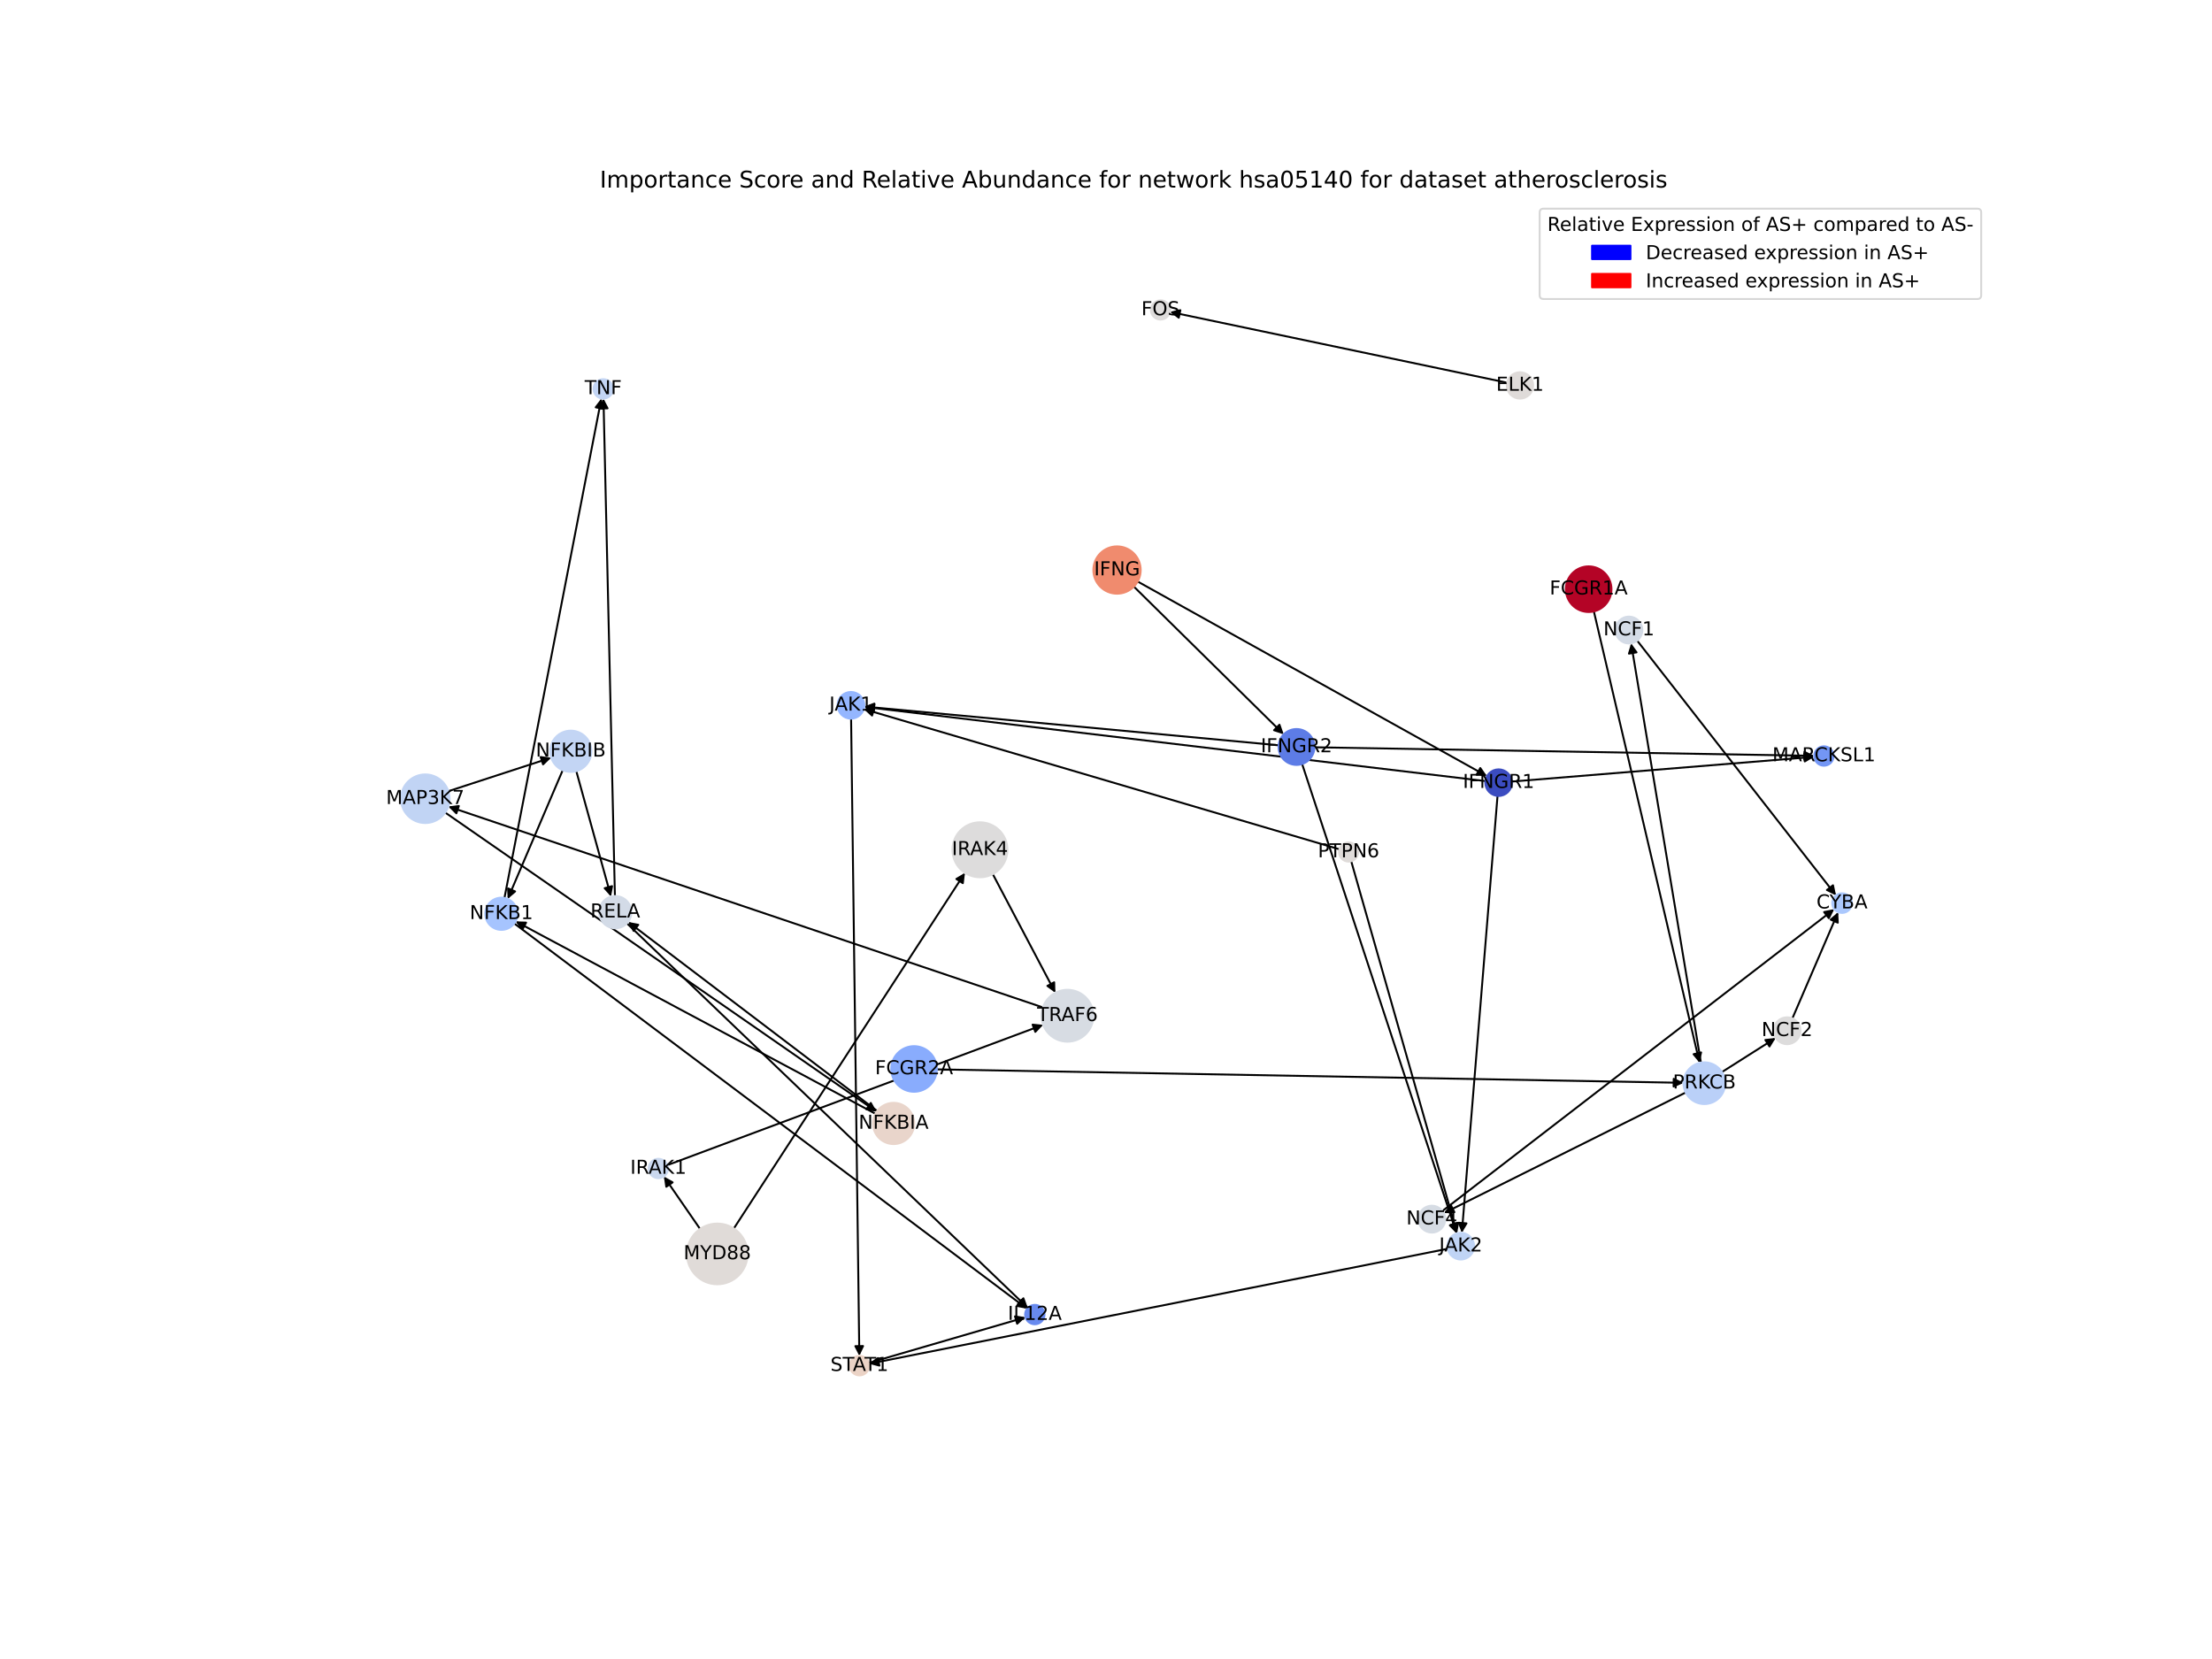 <?xml version="1.0" encoding="utf-8" standalone="no"?>
<!DOCTYPE svg PUBLIC "-//W3C//DTD SVG 1.1//EN"
  "http://www.w3.org/Graphics/SVG/1.1/DTD/svg11.dtd">
<!-- Created with matplotlib (https://matplotlib.org/) -->
<svg height="864pt" version="1.1" viewBox="0 0 1152 864" width="1152pt" xmlns="http://www.w3.org/2000/svg" xmlns:xlink="http://www.w3.org/1999/xlink">
 <defs>
  <style type="text/css">*{stroke-linecap:butt;stroke-linejoin:round;}</style>
 </defs>
 <g id="figure_1">
  <g id="patch_1">
   <path d="M 0 864 
L 1152 864 
L 1152 0 
L 0 0 
z
" style="fill:#ffffff;"/>
  </g>
  <g id="axes_1">
   <g id="patch_2">
    <path clip-path="url(#paf278d5df4)" d="M 896.799 558.301 
Q 910.788 549.429 923.834 541.156 
" style="fill:none;stroke:#000000;stroke-linecap:round;"/>
    <path clip-path="url(#paf278d5df4)" d="M 919.385 541.609 
L 923.834 541.156 
L 921.527 544.987 
L 919.385 541.609 
z
" style="stroke:#000000;stroke-linecap:round;"/>
   </g>
   <g id="patch_3">
    <path clip-path="url(#paf278d5df4)" d="M 877.896 568.973 
Q 814.93 600.38 752.965 631.288 
" style="fill:none;stroke:#000000;stroke-linecap:round;"/>
    <path clip-path="url(#paf278d5df4)" d="M 757.437 631.292 
L 752.965 631.288 
L 755.652 627.713 
L 757.437 631.292 
z
" style="stroke:#000000;stroke-linecap:round;"/>
   </g>
   <g id="patch_4">
    <path clip-path="url(#paf278d5df4)" d="M 885.835 553.402 
Q 867.658 444.218 849.665 336.137 
" style="fill:none;stroke:#000000;stroke-linecap:round;"/>
    <path clip-path="url(#paf278d5df4)" d="M 848.349 340.411 
L 849.665 336.137 
L 852.294 339.754 
L 848.349 340.411 
z
" style="stroke:#000000;stroke-linecap:round;"/>
   </g>
   <g id="patch_5">
    <path clip-path="url(#paf278d5df4)" d="M 852.641 333.644 
Q 904.411 399.98 955.494 465.434 
" style="fill:none;stroke:#000000;stroke-linecap:round;"/>
    <path clip-path="url(#paf278d5df4)" d="M 954.61 461.05 
L 955.494 465.434 
L 951.457 463.511 
L 954.61 461.05 
z
" style="stroke:#000000;stroke-linecap:round;"/>
   </g>
   <g id="patch_6">
    <path clip-path="url(#paf278d5df4)" d="M 592.511 302.869 
Q 683.464 353.546 773.44 403.679 
" style="fill:none;stroke:#000000;stroke-linecap:round;"/>
    <path clip-path="url(#paf278d5df4)" d="M 770.919 399.985 
L 773.44 403.679 
L 768.972 403.479 
L 770.919 399.985 
z
" style="stroke:#000000;stroke-linecap:round;"/>
   </g>
   <g id="patch_7">
    <path clip-path="url(#paf278d5df4)" d="M 590.522 305.522 
Q 629.546 343.989 667.775 381.671 
" style="fill:none;stroke:#000000;stroke-linecap:round;"/>
    <path clip-path="url(#paf278d5df4)" d="M 666.33 377.438 
L 667.775 381.671 
L 663.522 380.287 
L 666.33 377.438 
z
" style="stroke:#000000;stroke-linecap:round;"/>
   </g>
   <g id="patch_8">
    <path clip-path="url(#paf278d5df4)" d="M 452.472 709.811 
Q 493.274 697.925 533.002 686.352 
" style="fill:none;stroke:#000000;stroke-linecap:round;"/>
    <path clip-path="url(#paf278d5df4)" d="M 528.603 685.551 
L 533.002 686.352 
L 529.721 689.391 
L 528.603 685.551 
z
" style="stroke:#000000;stroke-linecap:round;"/>
   </g>
   <g id="patch_9">
    <path clip-path="url(#paf278d5df4)" d="M 364.584 640.022 
Q 355.162 626.363 346.375 613.625 
" style="fill:none;stroke:#000000;stroke-linecap:round;"/>
    <path clip-path="url(#paf278d5df4)" d="M 347 618.053 
L 346.375 613.625 
L 350.292 615.782 
L 347 618.053 
z
" style="stroke:#000000;stroke-linecap:round;"/>
   </g>
   <g id="patch_10">
    <path clip-path="url(#paf278d5df4)" d="M 382.177 639.784 
Q 442.362 547.178 501.938 455.508 
" style="fill:none;stroke:#000000;stroke-linecap:round;"/>
    <path clip-path="url(#paf278d5df4)" d="M 498.082 457.773 
L 501.938 455.508 
L 501.436 459.952 
L 498.082 457.773 
z
" style="stroke:#000000;stroke-linecap:round;"/>
   </g>
   <g id="patch_11">
    <path clip-path="url(#paf278d5df4)" d="M 697.545 442.304 
Q 573.689 405.794 450.905 369.6 
" style="fill:none;stroke:#000000;stroke-linecap:round;"/>
    <path clip-path="url(#paf278d5df4)" d="M 454.176 372.649 
L 450.905 369.6 
L 455.307 368.812 
L 454.176 372.649 
z
" style="stroke:#000000;stroke-linecap:round;"/>
   </g>
   <g id="patch_12">
    <path clip-path="url(#paf278d5df4)" d="M 703.711 448.526 
Q 731.284 545.415 758.551 641.229 
" style="fill:none;stroke:#000000;stroke-linecap:round;"/>
    <path clip-path="url(#paf278d5df4)" d="M 759.38 636.835 
L 758.551 641.229 
L 755.533 637.929 
L 759.38 636.835 
z
" style="stroke:#000000;stroke-linecap:round;"/>
   </g>
   <g id="patch_13">
    <path clip-path="url(#paf278d5df4)" d="M 784.873 199.316 
Q 697.089 180.879 610.4 162.672 
" style="fill:none;stroke:#000000;stroke-linecap:round;"/>
    <path clip-path="url(#paf278d5df4)" d="M 613.903 165.451 
L 610.4 162.672 
L 614.725 161.537 
L 613.903 165.451 
z
" style="stroke:#000000;stroke-linecap:round;"/>
   </g>
   <g id="patch_14">
    <path clip-path="url(#paf278d5df4)" d="M 543.133 524.665 
Q 388.3 472.346 234.527 420.385 
" style="fill:none;stroke:#000000;stroke-linecap:round;"/>
    <path clip-path="url(#paf278d5df4)" d="M 237.676 423.56 
L 234.527 420.385 
L 238.956 419.771 
L 237.676 423.56 
z
" style="stroke:#000000;stroke-linecap:round;"/>
   </g>
   <g id="patch_15">
    <path clip-path="url(#paf278d5df4)" d="M 233.508 412.05 
Q 260.286 403.316 286.002 394.929 
" style="fill:none;stroke:#000000;stroke-linecap:round;"/>
    <path clip-path="url(#paf278d5df4)" d="M 281.579 394.268 
L 286.002 394.929 
L 282.819 398.071 
L 281.579 394.268 
z
" style="stroke:#000000;stroke-linecap:round;"/>
   </g>
   <g id="patch_16">
    <path clip-path="url(#paf278d5df4)" d="M 231.877 423.187 
Q 344.216 501.078 455.636 578.332 
" style="fill:none;stroke:#000000;stroke-linecap:round;"/>
    <path clip-path="url(#paf278d5df4)" d="M 453.489 574.409 
L 455.636 578.332 
L 451.209 577.696 
L 453.489 574.409 
z
" style="stroke:#000000;stroke-linecap:round;"/>
   </g>
   <g id="patch_17">
    <path clip-path="url(#paf278d5df4)" d="M 787.376 407.031 
Q 866.116 400.584 943.742 394.228 
" style="fill:none;stroke:#000000;stroke-linecap:round;"/>
    <path clip-path="url(#paf278d5df4)" d="M 939.592 392.561 
L 943.742 394.228 
L 939.919 396.548 
L 939.592 392.561 
z
" style="stroke:#000000;stroke-linecap:round;"/>
   </g>
   <g id="patch_18">
    <path clip-path="url(#paf278d5df4)" d="M 773.592 406.775 
Q 611.829 387.458 451.175 368.274 
" style="fill:none;stroke:#000000;stroke-linecap:round;"/>
    <path clip-path="url(#paf278d5df4)" d="M 454.91 370.734 
L 451.175 368.274 
L 455.384 366.762 
L 454.91 370.734 
z
" style="stroke:#000000;stroke-linecap:round;"/>
   </g>
   <g id="patch_19">
    <path clip-path="url(#paf278d5df4)" d="M 779.907 414.503 
Q 770.617 528.283 761.418 640.949 
" style="fill:none;stroke:#000000;stroke-linecap:round;"/>
    <path clip-path="url(#paf278d5df4)" d="M 763.737 637.125 
L 761.418 640.949 
L 759.75 636.8 
L 763.737 637.125 
z
" style="stroke:#000000;stroke-linecap:round;"/>
   </g>
   <g id="patch_20">
    <path clip-path="url(#paf278d5df4)" d="M 684.569 389.177 
Q 814.702 391.407 943.716 393.619 
" style="fill:none;stroke:#000000;stroke-linecap:round;"/>
    <path clip-path="url(#paf278d5df4)" d="M 939.751 391.551 
L 943.716 393.619 
L 939.682 395.55 
L 939.751 391.551 
z
" style="stroke:#000000;stroke-linecap:round;"/>
   </g>
   <g id="patch_21">
    <path clip-path="url(#paf278d5df4)" d="M 665.925 388.147 
Q 558.005 378.056 451.197 368.068 
" style="fill:none;stroke:#000000;stroke-linecap:round;"/>
    <path clip-path="url(#paf278d5df4)" d="M 454.994 370.432 
L 451.197 368.068 
L 455.366 366.449 
L 454.994 370.432 
z
" style="stroke:#000000;stroke-linecap:round;"/>
   </g>
   <g id="patch_22">
    <path clip-path="url(#paf278d5df4)" d="M 678.147 397.891 
Q 718.367 520.138 758.237 641.323 
" style="fill:none;stroke:#000000;stroke-linecap:round;"/>
    <path clip-path="url(#paf278d5df4)" d="M 758.887 636.898 
L 758.237 641.323 
L 755.087 638.148 
L 758.887 636.898 
z
" style="stroke:#000000;stroke-linecap:round;"/>
   </g>
   <g id="patch_23">
    <path clip-path="url(#paf278d5df4)" d="M 933.473 530.364 
Q 945.388 502.7 956.862 476.063 
" style="fill:none;stroke:#000000;stroke-linecap:round;"/>
    <path clip-path="url(#paf278d5df4)" d="M 953.443 478.945 
L 956.862 476.063 
L 957.116 480.527 
L 953.443 478.945 
z
" style="stroke:#000000;stroke-linecap:round;"/>
   </g>
   <g id="patch_24">
    <path clip-path="url(#paf278d5df4)" d="M 751.243 630.64 
Q 853.26 552.051 954.392 474.144 
" style="fill:none;stroke:#000000;stroke-linecap:round;"/>
    <path clip-path="url(#paf278d5df4)" d="M 950.002 475.001 
L 954.392 474.144 
L 952.443 478.169 
L 950.002 475.001 
z
" style="stroke:#000000;stroke-linecap:round;"/>
   </g>
   <g id="patch_25">
    <path clip-path="url(#paf278d5df4)" d="M 830.08 318.419 
Q 857.61 435.979 884.886 552.45 
" style="fill:none;stroke:#000000;stroke-linecap:round;"/>
    <path clip-path="url(#paf278d5df4)" d="M 885.921 548.099 
L 884.886 552.45 
L 882.026 549.011 
L 885.921 548.099 
z
" style="stroke:#000000;stroke-linecap:round;"/>
   </g>
   <g id="patch_26">
    <path clip-path="url(#paf278d5df4)" d="M 487.918 556.921 
Q 682.336 560.424 875.636 563.906 
" style="fill:none;stroke:#000000;stroke-linecap:round;"/>
    <path clip-path="url(#paf278d5df4)" d="M 871.673 561.835 
L 875.636 563.906 
L 871.601 565.834 
L 871.673 561.835 
z
" style="stroke:#000000;stroke-linecap:round;"/>
   </g>
   <g id="patch_27">
    <path clip-path="url(#paf278d5df4)" d="M 443.25 374.273 
Q 445.394 540.215 447.523 705.039 
" style="fill:none;stroke:#000000;stroke-linecap:round;"/>
    <path clip-path="url(#paf278d5df4)" d="M 449.472 701.014 
L 447.523 705.039 
L 445.472 701.065 
L 449.472 701.014 
z
" style="stroke:#000000;stroke-linecap:round;"/>
   </g>
   <g id="patch_28">
    <path clip-path="url(#paf278d5df4)" d="M 753.942 650.35 
Q 603.262 680.295 453.678 710.022 
" style="fill:none;stroke:#000000;stroke-linecap:round;"/>
    <path clip-path="url(#paf278d5df4)" d="M 457.991 711.204 
L 453.678 710.022 
L 457.212 707.281 
L 457.991 711.204 
z
" style="stroke:#000000;stroke-linecap:round;"/>
   </g>
   <g id="patch_29">
    <path clip-path="url(#paf278d5df4)" d="M 293.056 401.127 
Q 278.736 434.649 264.855 467.143 
" style="fill:none;stroke:#000000;stroke-linecap:round;"/>
    <path clip-path="url(#paf278d5df4)" d="M 268.266 464.251 
L 264.855 467.143 
L 264.587 462.679 
L 268.266 464.251 
z
" style="stroke:#000000;stroke-linecap:round;"/>
   </g>
   <g id="patch_30">
    <path clip-path="url(#paf278d5df4)" d="M 300.135 401.603 
Q 309.17 434.282 317.906 465.884 
" style="fill:none;stroke:#000000;stroke-linecap:round;"/>
    <path clip-path="url(#paf278d5df4)" d="M 318.768 461.496 
L 317.906 465.884 
L 314.913 462.562 
L 318.768 461.496 
z
" style="stroke:#000000;stroke-linecap:round;"/>
   </g>
   <g id="patch_31">
    <path clip-path="url(#paf278d5df4)" d="M 455.909 580.024 
Q 362.216 529.935 269.51 480.373 
" style="fill:none;stroke:#000000;stroke-linecap:round;"/>
    <path clip-path="url(#paf278d5df4)" d="M 272.094 484.022 
L 269.51 480.373 
L 273.98 480.495 
L 272.094 484.022 
z
" style="stroke:#000000;stroke-linecap:round;"/>
   </g>
   <g id="patch_32">
    <path clip-path="url(#paf278d5df4)" d="M 456.828 578.596 
Q 391.978 529.363 328.018 480.806 
" style="fill:none;stroke:#000000;stroke-linecap:round;"/>
    <path clip-path="url(#paf278d5df4)" d="M 329.995 484.818 
L 328.018 480.806 
L 332.413 481.632 
L 329.995 484.818 
z
" style="stroke:#000000;stroke-linecap:round;"/>
   </g>
   <g id="patch_33">
    <path clip-path="url(#paf278d5df4)" d="M 262.719 467.65 
Q 287.961 337.573 312.99 208.593 
" style="fill:none;stroke:#000000;stroke-linecap:round;"/>
    <path clip-path="url(#paf278d5df4)" d="M 310.265 212.139 
L 312.99 208.593 
L 314.191 212.901 
L 310.265 212.139 
z
" style="stroke:#000000;stroke-linecap:round;"/>
   </g>
   <g id="patch_34">
    <path clip-path="url(#paf278d5df4)" d="M 267.828 480.928 
Q 401.356 581.258 533.99 680.916 
" style="fill:none;stroke:#000000;stroke-linecap:round;"/>
    <path clip-path="url(#paf278d5df4)" d="M 531.994 676.915 
L 533.99 680.916 
L 529.591 680.112 
L 531.994 676.915 
z
" style="stroke:#000000;stroke-linecap:round;"/>
   </g>
   <g id="patch_35">
    <path clip-path="url(#paf278d5df4)" d="M 320.248 466.666 
Q 317.265 337.124 314.308 208.7 
" style="fill:none;stroke:#000000;stroke-linecap:round;"/>
    <path clip-path="url(#paf278d5df4)" d="M 312.401 212.745 
L 314.308 208.7 
L 316.4 212.653 
L 312.401 212.745 
z
" style="stroke:#000000;stroke-linecap:round;"/>
   </g>
   <g id="patch_36">
    <path clip-path="url(#paf278d5df4)" d="M 326.499 480.864 
Q 430.89 580.996 534.474 680.354 
" style="fill:none;stroke:#000000;stroke-linecap:round;"/>
    <path clip-path="url(#paf278d5df4)" d="M 532.972 676.142 
L 534.474 680.354 
L 530.203 679.029 
L 532.972 676.142 
z
" style="stroke:#000000;stroke-linecap:round;"/>
   </g>
   <g id="patch_37">
    <path clip-path="url(#paf278d5df4)" d="M 347.606 606.775 
Q 445.44 570.246 542.226 534.109 
" style="fill:none;stroke:#000000;stroke-linecap:round;"/>
    <path clip-path="url(#paf278d5df4)" d="M 537.779 533.635 
L 542.226 534.109 
L 539.178 537.382 
L 537.779 533.635 
z
" style="stroke:#000000;stroke-linecap:round;"/>
   </g>
   <g id="patch_38">
    <path clip-path="url(#paf278d5df4)" d="M 517.034 455.229 
Q 533.332 486.132 549.108 516.047 
" style="fill:none;stroke:#000000;stroke-linecap:round;"/>
    <path clip-path="url(#paf278d5df4)" d="M 549.011 511.575 
L 549.108 516.047 
L 545.473 513.441 
L 549.011 511.575 
z
" style="stroke:#000000;stroke-linecap:round;"/>
   </g>
   <g id="PathCollection_1">
    <path clip-path="url(#paf278d5df4)" d="M 887.619 574.99 
C 890.502 574.99 893.266 573.845 895.304 571.807 
C 897.342 569.769 898.487 567.005 898.487 564.122 
C 898.487 561.24 897.342 558.475 895.304 556.437 
C 893.266 554.399 890.502 553.254 887.619 553.254 
C 884.737 553.254 881.972 554.399 879.934 556.437 
C 877.896 558.475 876.751 561.24 876.751 564.122 
C 876.751 567.005 877.896 569.769 879.934 571.807 
C 881.972 573.845 884.737 574.99 887.619 574.99 
z
" style="fill:#bad0f8;stroke:#bad0f8;"/>
    <path clip-path="url(#paf278d5df4)" d="M 848.33 335.129 
C 850.189 335.129 851.971 334.391 853.286 333.076 
C 854.6 331.762 855.338 329.98 855.338 328.121 
C 855.338 326.262 854.6 324.48 853.286 323.166 
C 851.971 321.851 850.189 321.113 848.33 321.113 
C 846.472 321.113 844.689 321.851 843.375 323.166 
C 842.06 324.48 841.322 326.262 841.322 328.121 
C 841.322 329.98 842.06 331.762 843.375 333.076 
C 844.689 334.391 846.472 335.129 848.33 335.129 
z
" style="fill:#d4dbe6;stroke:#d4dbe6;"/>
    <path clip-path="url(#paf278d5df4)" d="M 581.743 309.193 
C 585.012 309.193 588.147 307.895 590.458 305.584 
C 592.769 303.273 594.067 300.138 594.067 296.869 
C 594.067 293.601 592.769 290.466 590.458 288.155 
C 588.147 285.844 585.012 284.546 581.743 284.546 
C 578.475 284.546 575.34 285.844 573.029 288.155 
C 570.718 290.466 569.42 293.601 569.42 296.869 
C 569.42 300.138 570.718 303.273 573.029 305.584 
C 575.34 307.895 578.475 309.193 581.743 309.193 
z
" style="fill:#f08b6e;stroke:#f08b6e;"/>
    <path clip-path="url(#paf278d5df4)" d="M 447.603 716.303 
C 448.949 716.303 450.24 715.768 451.191 714.817 
C 452.142 713.865 452.677 712.575 452.677 711.229 
C 452.677 709.884 452.142 708.593 451.191 707.641 
C 450.24 706.69 448.949 706.155 447.603 706.155 
C 446.258 706.155 444.967 706.69 444.016 707.641 
C 443.064 708.593 442.53 709.884 442.53 711.229 
C 442.53 712.575 443.064 713.865 444.016 714.817 
C 444.967 715.768 446.258 716.303 447.603 716.303 
z
" style="fill:#ebd3c6;stroke:#ebd3c6;"/>
    <path clip-path="url(#paf278d5df4)" d="M 373.563 668.85 
C 377.756 668.85 381.778 667.184 384.743 664.219 
C 387.708 661.254 389.374 657.232 389.374 653.038 
C 389.374 648.845 387.708 644.823 384.743 641.858 
C 381.778 638.893 377.756 637.227 373.563 637.227 
C 369.37 637.227 365.348 638.893 362.382 641.858 
C 359.417 644.823 357.751 648.845 357.751 653.038 
C 357.751 657.232 359.417 661.254 362.382 664.219 
C 365.348 667.184 369.37 668.85 373.563 668.85 
z
" style="fill:#e0dbd8;stroke:#e0dbd8;"/>
    <path clip-path="url(#paf278d5df4)" d="M 314.166 207.587 
C 315.507 207.587 316.793 207.055 317.741 206.107 
C 318.689 205.159 319.222 203.873 319.222 202.532 
C 319.222 201.191 318.689 199.905 317.741 198.957 
C 316.793 198.009 315.507 197.477 314.166 197.477 
C 312.826 197.477 311.54 198.009 310.592 198.957 
C 309.644 199.905 309.111 201.191 309.111 202.532 
C 309.111 203.873 309.644 205.159 310.592 206.107 
C 311.54 207.055 312.826 207.587 314.166 207.587 
z
" style="fill:#c3d5f4;stroke:#c3d5f4;"/>
    <path clip-path="url(#paf278d5df4)" d="M 702.343 448.718 
C 703.669 448.718 704.94 448.191 705.878 447.253 
C 706.816 446.316 707.343 445.044 707.343 443.718 
C 707.343 442.392 706.816 441.12 705.878 440.182 
C 704.94 439.245 703.669 438.718 702.343 438.718 
C 701.017 438.718 699.745 439.245 698.807 440.182 
C 697.869 441.12 697.343 442.392 697.343 443.718 
C 697.343 445.044 697.869 446.316 698.807 447.253 
C 699.745 448.191 701.017 448.718 702.343 448.718 
z
" style="fill:#dfdbd9;stroke:#dfdbd9;"/>
    <path clip-path="url(#paf278d5df4)" d="M 791.6 207.604 
C 793.423 207.604 795.172 206.879 796.461 205.59 
C 797.75 204.301 798.474 202.552 798.474 200.729 
C 798.474 198.906 797.75 197.157 796.461 195.868 
C 795.172 194.579 793.423 193.855 791.6 193.855 
C 789.777 193.855 788.028 194.579 786.739 195.868 
C 785.45 197.157 784.725 198.906 784.725 200.729 
C 784.725 202.552 785.45 204.301 786.739 205.59 
C 788.028 206.879 789.777 207.604 791.6 207.604 
z
" style="fill:#dfdbd9;stroke:#dfdbd9;"/>
    <path clip-path="url(#paf278d5df4)" d="M 604.395 166.429 
C 605.726 166.429 607.003 165.901 607.944 164.96 
C 608.885 164.018 609.414 162.742 609.414 161.411 
C 609.414 160.08 608.885 158.803 607.944 157.862 
C 607.003 156.921 605.726 156.392 604.395 156.392 
C 603.064 156.392 601.788 156.921 600.847 157.862 
C 599.906 158.803 599.377 160.08 599.377 161.411 
C 599.377 162.742 599.906 164.018 600.847 164.96 
C 601.788 165.901 603.064 166.429 604.395 166.429 
z
" style="fill:#dedcdb;stroke:#dedcdb;"/>
    <path clip-path="url(#paf278d5df4)" d="M 949.891 398.78 
C 951.231 398.78 952.517 398.247 953.465 397.299 
C 954.413 396.351 954.946 395.065 954.946 393.725 
C 954.946 392.384 954.413 391.098 953.465 390.15 
C 952.517 389.202 951.231 388.669 949.891 388.669 
C 948.55 388.669 947.264 389.202 946.316 390.15 
C 945.368 391.098 944.835 392.384 944.835 393.725 
C 944.835 395.065 945.368 396.351 946.316 397.299 
C 947.264 398.247 948.55 398.78 949.891 398.78 
z
" style="fill:#7396f5;stroke:#7396f5;"/>
    <path clip-path="url(#paf278d5df4)" d="M 555.935 542.506 
C 559.519 542.506 562.957 541.082 565.491 538.547 
C 568.026 536.013 569.45 532.575 569.45 528.991 
C 569.45 525.406 568.026 521.968 565.491 519.434 
C 562.957 516.899 559.519 515.475 555.935 515.475 
C 552.35 515.475 548.912 516.899 546.378 519.434 
C 543.843 521.968 542.419 525.406 542.419 528.991 
C 542.419 532.575 543.843 536.013 546.378 538.547 
C 548.912 541.082 552.35 542.506 555.935 542.506 
z
" style="fill:#d7dce3;stroke:#d7dce3;"/>
    <path clip-path="url(#paf278d5df4)" d="M 221.474 428.633 
C 224.831 428.633 228.051 427.299 230.425 424.925 
C 232.799 422.552 234.132 419.332 234.132 415.975 
C 234.132 412.618 232.799 409.398 230.425 407.024 
C 228.051 404.651 224.831 403.317 221.474 403.317 
C 218.117 403.317 214.898 404.651 212.524 407.024 
C 210.15 409.398 208.816 412.618 208.816 415.975 
C 208.816 419.332 210.15 422.552 212.524 424.925 
C 214.898 427.299 218.117 428.633 221.474 428.633 
z
" style="fill:#c1d4f4;stroke:#c1d4f4;"/>
    <path clip-path="url(#paf278d5df4)" d="M 780.471 414.525 
C 782.308 414.525 784.071 413.795 785.37 412.495 
C 786.669 411.196 787.399 409.434 787.399 407.596 
C 787.399 405.759 786.669 403.996 785.37 402.697 
C 784.071 401.398 782.308 400.668 780.471 400.668 
C 778.633 400.668 776.871 401.398 775.572 402.697 
C 774.273 403.996 773.543 405.759 773.543 407.596 
C 773.543 409.434 774.273 411.196 775.572 412.495 
C 776.871 413.795 778.633 414.525 780.471 414.525 
z
" style="fill:#3b4cc0;stroke:#3b4cc0;"/>
    <path clip-path="url(#paf278d5df4)" d="M 675.227 398.361 
C 677.706 398.361 680.083 397.377 681.835 395.624 
C 683.587 393.872 684.572 391.495 684.572 389.017 
C 684.572 386.538 683.587 384.161 681.835 382.409 
C 680.083 380.656 677.706 379.672 675.227 379.672 
C 672.749 379.672 670.372 380.656 668.62 382.409 
C 666.867 384.161 665.883 386.538 665.883 389.017 
C 665.883 391.495 666.867 393.872 668.62 395.624 
C 670.372 397.377 672.749 398.361 675.227 398.361 
z
" style="fill:#5d7ce6;stroke:#5d7ce6;"/>
    <path clip-path="url(#paf278d5df4)" d="M 959.326 475.453 
C 960.681 475.453 961.981 474.915 962.939 473.956 
C 963.897 472.998 964.436 471.698 964.436 470.343 
C 964.436 468.988 963.897 467.688 962.939 466.73 
C 961.981 465.771 960.681 465.233 959.326 465.233 
C 957.97 465.233 956.671 465.771 955.712 466.73 
C 954.754 467.688 954.216 468.988 954.216 470.343 
C 954.216 471.698 954.754 472.998 955.712 473.956 
C 956.671 474.915 957.97 475.453 959.326 475.453 
z
" style="fill:#abc8fd;stroke:#abc8fd;"/>
    <path clip-path="url(#paf278d5df4)" d="M 930.7 543.809 
C 932.558 543.809 934.341 543.071 935.655 541.757 
C 936.97 540.442 937.708 538.66 937.708 536.801 
C 937.708 534.943 936.97 533.16 935.655 531.846 
C 934.341 530.531 932.558 529.793 930.7 529.793 
C 928.841 529.793 927.059 530.531 925.744 531.846 
C 924.43 533.16 923.692 534.943 923.692 536.801 
C 923.692 538.66 924.43 540.442 925.744 541.757 
C 927.059 543.071 928.841 543.809 930.7 543.809 
z
" style="fill:#dddcdc;stroke:#dddcdc;"/>
    <path clip-path="url(#paf278d5df4)" d="M 745.691 641.925 
C 747.55 641.925 749.332 641.186 750.647 639.872 
C 751.961 638.558 752.699 636.775 752.699 634.916 
C 752.699 633.058 751.961 631.275 750.647 629.961 
C 749.332 628.647 747.55 627.908 745.691 627.908 
C 743.833 627.908 742.05 628.647 740.736 629.961 
C 739.421 631.275 738.683 633.058 738.683 634.916 
C 738.683 636.775 739.421 638.558 740.736 639.872 
C 742.05 641.186 743.833 641.925 745.691 641.925 
z
" style="fill:#d6dce4;stroke:#d6dce4;"/>
    <path clip-path="url(#paf278d5df4)" d="M 827.369 318.729 
C 830.521 318.729 833.545 317.477 835.774 315.248 
C 838.004 313.019 839.256 309.995 839.256 306.842 
C 839.256 303.69 838.004 300.666 835.774 298.437 
C 833.545 296.208 830.521 294.955 827.369 294.955 
C 824.216 294.955 821.193 296.208 818.964 298.437 
C 816.734 300.666 815.482 303.69 815.482 306.842 
C 815.482 309.995 816.734 313.019 818.964 315.248 
C 821.193 317.477 824.216 318.729 827.369 318.729 
z
" style="fill:#b40426;stroke:#b40426;"/>
    <path clip-path="url(#paf278d5df4)" d="M 476.039 568.586 
C 479.189 568.586 482.211 567.334 484.439 565.107 
C 486.666 562.879 487.918 559.857 487.918 556.707 
C 487.918 553.556 486.666 550.534 484.439 548.307 
C 482.211 546.079 479.189 544.827 476.039 544.827 
C 472.888 544.827 469.867 546.079 467.639 548.307 
C 465.411 550.534 464.159 553.556 464.159 556.707 
C 464.159 559.857 465.411 562.879 467.639 565.107 
C 469.867 567.334 472.888 568.586 476.039 568.586 
z
" style="fill:#89acfd;stroke:#89acfd;"/>
    <path clip-path="url(#paf278d5df4)" d="M 443.16 374.272 
C 445.005 374.272 446.774 373.539 448.078 372.235 
C 449.382 370.93 450.115 369.161 450.115 367.317 
C 450.115 365.472 449.382 363.703 448.078 362.399 
C 446.774 361.095 445.005 360.362 443.16 360.362 
C 441.316 360.362 439.547 361.095 438.242 362.399 
C 436.938 363.703 436.205 365.472 436.205 367.317 
C 436.205 369.161 436.938 370.93 438.242 372.235 
C 439.547 373.539 441.316 374.272 443.16 374.272 
z
" style="fill:#94b6ff;stroke:#94b6ff;"/>
    <path clip-path="url(#paf278d5df4)" d="M 760.761 655.949 
C 762.605 655.949 764.375 655.217 765.679 653.912 
C 766.983 652.608 767.716 650.839 767.716 648.994 
C 767.716 647.15 766.983 645.381 765.679 644.076 
C 764.375 642.772 762.605 642.039 760.761 642.039 
C 758.916 642.039 757.147 642.772 755.843 644.076 
C 754.539 645.381 753.806 647.15 753.806 648.994 
C 753.806 650.839 754.539 652.608 755.843 653.912 
C 757.147 655.217 758.916 655.949 760.761 655.949 
z
" style="fill:#c0d4f5;stroke:#c0d4f5;"/>
    <path clip-path="url(#paf278d5df4)" d="M 297.274 401.992 
C 300.122 401.992 302.854 400.861 304.868 398.847 
C 306.882 396.833 308.013 394.101 308.013 391.253 
C 308.013 388.405 306.882 385.673 304.868 383.659 
C 302.854 381.645 300.122 380.514 297.274 380.514 
C 294.426 380.514 291.694 381.645 289.68 383.659 
C 287.666 385.673 286.534 388.405 286.534 391.253 
C 286.534 394.101 287.666 396.833 289.68 398.847 
C 291.694 400.861 294.426 401.992 297.274 401.992 
z
" style="fill:#c3d5f4;stroke:#c3d5f4;"/>
    <path clip-path="url(#paf278d5df4)" d="M 465.381 595.828 
C 468.229 595.828 470.96 594.696 472.974 592.682 
C 474.988 590.668 476.12 587.936 476.12 585.088 
C 476.12 582.24 474.988 579.508 472.974 577.494 
C 470.96 575.48 468.229 574.349 465.381 574.349 
C 462.532 574.349 459.801 575.48 457.787 577.494 
C 455.773 579.508 454.641 582.24 454.641 585.088 
C 454.641 587.936 455.773 590.668 457.787 592.682 
C 459.801 594.696 462.532 595.828 465.381 595.828 
z
" style="fill:#e9d5cb;stroke:#e9d5cb;"/>
    <path clip-path="url(#paf278d5df4)" d="M 261.12 484.281 
C 263.346 484.281 265.481 483.396 267.055 481.822 
C 268.629 480.248 269.513 478.113 269.513 475.887 
C 269.513 473.662 268.629 471.527 267.055 469.953 
C 265.481 468.379 263.346 467.494 261.12 467.494 
C 258.894 467.494 256.759 468.379 255.185 469.953 
C 253.611 471.527 252.727 473.662 252.727 475.887 
C 252.727 478.113 253.611 480.248 255.185 481.822 
C 256.759 483.396 258.894 484.281 261.12 484.281 
z
" style="fill:#a6c4fe;stroke:#a6c4fe;"/>
    <path clip-path="url(#paf278d5df4)" d="M 320.441 483.447 
C 322.667 483.447 324.802 482.563 326.376 480.989 
C 327.95 479.415 328.834 477.28 328.834 475.054 
C 328.834 472.828 327.95 470.693 326.376 469.119 
C 324.802 467.545 322.667 466.661 320.441 466.661 
C 318.215 466.661 316.08 467.545 314.506 469.119 
C 312.932 470.693 312.048 472.828 312.048 475.054 
C 312.048 477.28 312.932 479.415 314.506 480.989 
C 316.08 482.563 318.215 483.447 320.441 483.447 
z
" style="fill:#d3dbe7;stroke:#d3dbe7;"/>
    <path clip-path="url(#paf278d5df4)" d="M 538.928 689.681 
C 540.269 689.681 541.555 689.149 542.503 688.201 
C 543.451 687.253 543.983 685.967 543.983 684.626 
C 543.983 683.285 543.451 681.999 542.503 681.051 
C 541.555 680.103 540.269 679.571 538.928 679.571 
C 537.587 679.571 536.301 680.103 535.353 681.051 
C 534.405 681.999 533.873 683.285 533.873 684.626 
C 533.873 685.967 534.405 687.253 535.353 688.201 
C 536.301 689.149 537.587 689.681 538.928 689.681 
z
" style="fill:#688aef;stroke:#688aef;"/>
    <path clip-path="url(#paf278d5df4)" d="M 342.869 613.599 
C 344.21 613.599 345.496 613.066 346.444 612.118 
C 347.392 611.17 347.925 609.884 347.925 608.543 
C 347.925 607.203 347.392 605.917 346.444 604.969 
C 345.496 604.021 344.21 603.488 342.869 603.488 
C 341.529 603.488 340.243 604.021 339.295 604.969 
C 338.347 605.917 337.814 607.203 337.814 608.543 
C 337.814 609.884 338.347 611.17 339.295 612.118 
C 340.243 613.066 341.529 613.599 342.869 613.599 
z
" style="fill:#cad8ef;stroke:#cad8ef;"/>
    <path clip-path="url(#paf278d5df4)" d="M 510.353 456.882 
C 514.152 456.882 517.795 455.373 520.48 452.688 
C 523.166 450.002 524.675 446.359 524.675 442.561 
C 524.675 438.762 523.166 435.119 520.48 432.434 
C 517.795 429.748 514.152 428.239 510.353 428.239 
C 506.555 428.239 502.912 429.748 500.226 432.434 
C 497.541 435.119 496.032 438.762 496.032 442.561 
C 496.032 446.359 497.541 450.002 500.226 452.688 
C 502.912 455.373 506.555 456.882 510.353 456.882 
z
" style="fill:#dddcdc;stroke:#dddcdc;"/>
   </g>
   <g id="text_1">
    <g clip-path="url(#paf278d5df4)">
     <!-- PRKCB -->
     <g transform="translate(871.204 566.882)scale(0.1 -0.1)">
      <defs>
       <path d="M 19.672 64.797 
L 19.672 37.406 
L 32.078 37.406 
Q 38.969 37.406 42.719 40.969 
Q 46.484 44.531 46.484 51.125 
Q 46.484 57.672 42.719 61.234 
Q 38.969 64.797 32.078 64.797 
z
M 9.812 72.906 
L 32.078 72.906 
Q 44.344 72.906 50.609 67.359 
Q 56.891 61.812 56.891 51.125 
Q 56.891 40.328 50.609 34.812 
Q 44.344 29.297 32.078 29.297 
L 19.672 29.297 
L 19.672 0 
L 9.812 0 
z
" id="DejaVuSans-80"/>
       <path d="M 44.391 34.188 
Q 47.562 33.109 50.562 29.594 
Q 53.562 26.078 56.594 19.922 
L 66.609 0 
L 56 0 
L 46.688 18.703 
Q 43.062 26.031 39.672 28.422 
Q 36.281 30.812 30.422 30.812 
L 19.672 30.812 
L 19.672 0 
L 9.812 0 
L 9.812 72.906 
L 32.078 72.906 
Q 44.578 72.906 50.734 67.672 
Q 56.891 62.453 56.891 51.906 
Q 56.891 45.016 53.688 40.469 
Q 50.484 35.938 44.391 34.188 
z
M 19.672 64.797 
L 19.672 38.922 
L 32.078 38.922 
Q 39.203 38.922 42.844 42.219 
Q 46.484 45.516 46.484 51.906 
Q 46.484 58.297 42.844 61.547 
Q 39.203 64.797 32.078 64.797 
z
" id="DejaVuSans-82"/>
       <path d="M 9.812 72.906 
L 19.672 72.906 
L 19.672 42.094 
L 52.391 72.906 
L 65.094 72.906 
L 28.906 38.922 
L 67.672 0 
L 54.688 0 
L 19.672 35.109 
L 19.672 0 
L 9.812 0 
z
" id="DejaVuSans-75"/>
       <path d="M 64.406 67.281 
L 64.406 56.891 
Q 59.422 61.531 53.781 63.812 
Q 48.141 66.109 41.797 66.109 
Q 29.297 66.109 22.656 58.469 
Q 16.016 50.828 16.016 36.375 
Q 16.016 21.969 22.656 14.328 
Q 29.297 6.688 41.797 6.688 
Q 48.141 6.688 53.781 8.984 
Q 59.422 11.281 64.406 15.922 
L 64.406 5.609 
Q 59.234 2.094 53.438 0.328 
Q 47.656 -1.422 41.219 -1.422 
Q 24.656 -1.422 15.125 8.703 
Q 5.609 18.844 5.609 36.375 
Q 5.609 53.953 15.125 64.078 
Q 24.656 74.219 41.219 74.219 
Q 47.75 74.219 53.531 72.484 
Q 59.328 70.75 64.406 67.281 
z
" id="DejaVuSans-67"/>
       <path d="M 19.672 34.812 
L 19.672 8.109 
L 35.5 8.109 
Q 43.453 8.109 47.281 11.406 
Q 51.125 14.703 51.125 21.484 
Q 51.125 28.328 47.281 31.562 
Q 43.453 34.812 35.5 34.812 
z
M 19.672 64.797 
L 19.672 42.828 
L 34.281 42.828 
Q 41.5 42.828 45.031 45.531 
Q 48.578 48.25 48.578 53.812 
Q 48.578 59.328 45.031 62.062 
Q 41.5 64.797 34.281 64.797 
z
M 9.812 72.906 
L 35.016 72.906 
Q 46.297 72.906 52.391 68.219 
Q 58.5 63.531 58.5 54.891 
Q 58.5 48.188 55.375 44.234 
Q 52.25 40.281 46.188 39.312 
Q 53.469 37.75 57.5 32.781 
Q 61.531 27.828 61.531 20.406 
Q 61.531 10.641 54.891 5.312 
Q 48.25 0 35.984 0 
L 9.812 0 
z
" id="DejaVuSans-66"/>
      </defs>
      <use xlink:href="#DejaVuSans-80"/>
      <use x="60.303" xlink:href="#DejaVuSans-82"/>
      <use x="129.785" xlink:href="#DejaVuSans-75"/>
      <use x="189.861" xlink:href="#DejaVuSans-67"/>
      <use x="259.686" xlink:href="#DejaVuSans-66"/>
     </g>
    </g>
   </g>
   <g id="text_2">
    <g clip-path="url(#paf278d5df4)">
     <!-- NCF1 -->
     <g transform="translate(835.041 330.88)scale(0.1 -0.1)">
      <defs>
       <path d="M 9.812 72.906 
L 23.094 72.906 
L 55.422 11.922 
L 55.422 72.906 
L 64.984 72.906 
L 64.984 0 
L 51.703 0 
L 19.391 60.984 
L 19.391 0 
L 9.812 0 
z
" id="DejaVuSans-78"/>
       <path d="M 9.812 72.906 
L 51.703 72.906 
L 51.703 64.594 
L 19.672 64.594 
L 19.672 43.109 
L 48.578 43.109 
L 48.578 34.812 
L 19.672 34.812 
L 19.672 0 
L 9.812 0 
z
" id="DejaVuSans-70"/>
       <path d="M 12.406 8.297 
L 28.516 8.297 
L 28.516 63.922 
L 10.984 60.406 
L 10.984 69.391 
L 28.422 72.906 
L 38.281 72.906 
L 38.281 8.297 
L 54.391 8.297 
L 54.391 0 
L 12.406 0 
z
" id="DejaVuSans-49"/>
      </defs>
      <use xlink:href="#DejaVuSans-78"/>
      <use x="74.805" xlink:href="#DejaVuSans-67"/>
      <use x="144.629" xlink:href="#DejaVuSans-70"/>
      <use x="202.148" xlink:href="#DejaVuSans-49"/>
     </g>
    </g>
   </g>
   <g id="text_3">
    <g clip-path="url(#paf278d5df4)">
     <!-- IFNG -->
     <g transform="translate(569.778 299.629)scale(0.1 -0.1)">
      <defs>
       <path d="M 9.812 72.906 
L 19.672 72.906 
L 19.672 0 
L 9.812 0 
z
" id="DejaVuSans-73"/>
       <path d="M 59.516 10.406 
L 59.516 29.984 
L 43.406 29.984 
L 43.406 38.094 
L 69.281 38.094 
L 69.281 6.781 
Q 63.578 2.734 56.688 0.656 
Q 49.812 -1.422 42 -1.422 
Q 24.906 -1.422 15.25 8.562 
Q 5.609 18.562 5.609 36.375 
Q 5.609 54.25 15.25 64.234 
Q 24.906 74.219 42 74.219 
Q 49.125 74.219 55.547 72.453 
Q 61.969 70.703 67.391 67.281 
L 67.391 56.781 
Q 61.922 61.422 55.766 63.766 
Q 49.609 66.109 42.828 66.109 
Q 29.438 66.109 22.719 58.641 
Q 16.016 51.172 16.016 36.375 
Q 16.016 21.625 22.719 14.156 
Q 29.438 6.688 42.828 6.688 
Q 48.047 6.688 52.141 7.594 
Q 56.25 8.5 59.516 10.406 
z
" id="DejaVuSans-71"/>
      </defs>
      <use xlink:href="#DejaVuSans-73"/>
      <use x="29.492" xlink:href="#DejaVuSans-70"/>
      <use x="87.012" xlink:href="#DejaVuSans-78"/>
      <use x="161.816" xlink:href="#DejaVuSans-71"/>
     </g>
    </g>
   </g>
   <g id="text_4">
    <g clip-path="url(#paf278d5df4)">
     <!-- STAT1 -->
     <g transform="translate(432.495 713.988)scale(0.1 -0.1)">
      <defs>
       <path d="M 53.516 70.516 
L 53.516 60.891 
Q 47.906 63.578 42.922 64.891 
Q 37.938 66.219 33.297 66.219 
Q 25.25 66.219 20.875 63.094 
Q 16.5 59.969 16.5 54.203 
Q 16.5 49.359 19.406 46.891 
Q 22.312 44.438 30.422 42.922 
L 36.375 41.703 
Q 47.406 39.594 52.656 34.297 
Q 57.906 29 57.906 20.125 
Q 57.906 9.516 50.797 4.047 
Q 43.703 -1.422 29.984 -1.422 
Q 24.812 -1.422 18.969 -0.25 
Q 13.141 0.922 6.891 3.219 
L 6.891 13.375 
Q 12.891 10.016 18.656 8.297 
Q 24.422 6.594 29.984 6.594 
Q 38.422 6.594 43.016 9.906 
Q 47.609 13.234 47.609 19.391 
Q 47.609 24.75 44.312 27.781 
Q 41.016 30.812 33.5 32.328 
L 27.484 33.5 
Q 16.453 35.688 11.516 40.375 
Q 6.594 45.062 6.594 53.422 
Q 6.594 63.094 13.406 68.656 
Q 20.219 74.219 32.172 74.219 
Q 37.312 74.219 42.625 73.281 
Q 47.953 72.359 53.516 70.516 
z
" id="DejaVuSans-83"/>
       <path d="M -0.297 72.906 
L 61.375 72.906 
L 61.375 64.594 
L 35.5 64.594 
L 35.5 0 
L 25.594 0 
L 25.594 64.594 
L -0.297 64.594 
z
" id="DejaVuSans-84"/>
       <path d="M 34.188 63.188 
L 20.797 26.906 
L 47.609 26.906 
z
M 28.609 72.906 
L 39.797 72.906 
L 67.578 0 
L 57.328 0 
L 50.688 18.703 
L 17.828 18.703 
L 11.188 0 
L 0.781 0 
z
" id="DejaVuSans-65"/>
      </defs>
      <use xlink:href="#DejaVuSans-83"/>
      <use x="63.477" xlink:href="#DejaVuSans-84"/>
      <use x="116.811" xlink:href="#DejaVuSans-65"/>
      <use x="177.469" xlink:href="#DejaVuSans-84"/>
      <use x="238.553" xlink:href="#DejaVuSans-49"/>
     </g>
    </g>
   </g>
   <g id="text_5">
    <g clip-path="url(#paf278d5df4)">
     <!-- MYD88 -->
     <g transform="translate(355.982 655.798)scale(0.1 -0.1)">
      <defs>
       <path d="M 9.812 72.906 
L 24.516 72.906 
L 43.109 23.297 
L 61.812 72.906 
L 76.516 72.906 
L 76.516 0 
L 66.891 0 
L 66.891 64.016 
L 48.094 14.016 
L 38.188 14.016 
L 19.391 64.016 
L 19.391 0 
L 9.812 0 
z
" id="DejaVuSans-77"/>
       <path d="M -0.203 72.906 
L 10.406 72.906 
L 30.609 42.922 
L 50.688 72.906 
L 61.281 72.906 
L 35.5 34.719 
L 35.5 0 
L 25.594 0 
L 25.594 34.719 
z
" id="DejaVuSans-89"/>
       <path d="M 19.672 64.797 
L 19.672 8.109 
L 31.594 8.109 
Q 46.688 8.109 53.688 14.938 
Q 60.688 21.781 60.688 36.531 
Q 60.688 51.172 53.688 57.984 
Q 46.688 64.797 31.594 64.797 
z
M 9.812 72.906 
L 30.078 72.906 
Q 51.266 72.906 61.172 64.094 
Q 71.094 55.281 71.094 36.531 
Q 71.094 17.672 61.125 8.828 
Q 51.172 0 30.078 0 
L 9.812 0 
z
" id="DejaVuSans-68"/>
       <path d="M 31.781 34.625 
Q 24.75 34.625 20.719 30.859 
Q 16.703 27.094 16.703 20.516 
Q 16.703 13.922 20.719 10.156 
Q 24.75 6.391 31.781 6.391 
Q 38.812 6.391 42.859 10.172 
Q 46.922 13.969 46.922 20.516 
Q 46.922 27.094 42.891 30.859 
Q 38.875 34.625 31.781 34.625 
z
M 21.922 38.812 
Q 15.578 40.375 12.031 44.719 
Q 8.5 49.078 8.5 55.328 
Q 8.5 64.062 14.719 69.141 
Q 20.953 74.219 31.781 74.219 
Q 42.672 74.219 48.875 69.141 
Q 55.078 64.062 55.078 55.328 
Q 55.078 49.078 51.531 44.719 
Q 48 40.375 41.703 38.812 
Q 48.828 37.156 52.797 32.312 
Q 56.781 27.484 56.781 20.516 
Q 56.781 9.906 50.312 4.234 
Q 43.844 -1.422 31.781 -1.422 
Q 19.734 -1.422 13.25 4.234 
Q 6.781 9.906 6.781 20.516 
Q 6.781 27.484 10.781 32.312 
Q 14.797 37.156 21.922 38.812 
z
M 18.312 54.391 
Q 18.312 48.734 21.844 45.562 
Q 25.391 42.391 31.781 42.391 
Q 38.141 42.391 41.719 45.562 
Q 45.312 48.734 45.312 54.391 
Q 45.312 60.062 41.719 63.234 
Q 38.141 66.406 31.781 66.406 
Q 25.391 66.406 21.844 63.234 
Q 18.312 60.062 18.312 54.391 
z
" id="DejaVuSans-56"/>
      </defs>
      <use xlink:href="#DejaVuSans-77"/>
      <use x="86.279" xlink:href="#DejaVuSans-89"/>
      <use x="147.363" xlink:href="#DejaVuSans-68"/>
      <use x="224.365" xlink:href="#DejaVuSans-56"/>
      <use x="287.988" xlink:href="#DejaVuSans-56"/>
     </g>
    </g>
   </g>
   <g id="text_6">
    <g clip-path="url(#paf278d5df4)">
     <!-- TNF -->
     <g transform="translate(304.496 205.291)scale(0.1 -0.1)">
      <use xlink:href="#DejaVuSans-84"/>
      <use x="61.084" xlink:href="#DejaVuSans-78"/>
      <use x="135.889" xlink:href="#DejaVuSans-70"/>
     </g>
    </g>
   </g>
   <g id="text_7">
    <g clip-path="url(#paf278d5df4)">
     <!-- PTPN6 -->
     <g transform="translate(686.337 446.477)scale(0.1 -0.1)">
      <defs>
       <path d="M 33.016 40.375 
Q 26.375 40.375 22.484 35.828 
Q 18.609 31.297 18.609 23.391 
Q 18.609 15.531 22.484 10.953 
Q 26.375 6.391 33.016 6.391 
Q 39.656 6.391 43.531 10.953 
Q 47.406 15.531 47.406 23.391 
Q 47.406 31.297 43.531 35.828 
Q 39.656 40.375 33.016 40.375 
z
M 52.594 71.297 
L 52.594 62.312 
Q 48.875 64.062 45.094 64.984 
Q 41.312 65.922 37.594 65.922 
Q 27.828 65.922 22.672 59.328 
Q 17.531 52.734 16.797 39.406 
Q 19.672 43.656 24.016 45.922 
Q 28.375 48.188 33.594 48.188 
Q 44.578 48.188 50.953 41.516 
Q 57.328 34.859 57.328 23.391 
Q 57.328 12.156 50.688 5.359 
Q 44.047 -1.422 33.016 -1.422 
Q 20.359 -1.422 13.672 8.266 
Q 6.984 17.969 6.984 36.375 
Q 6.984 53.656 15.188 63.938 
Q 23.391 74.219 37.203 74.219 
Q 40.922 74.219 44.703 73.484 
Q 48.484 72.75 52.594 71.297 
z
" id="DejaVuSans-54"/>
      </defs>
      <use xlink:href="#DejaVuSans-80"/>
      <use x="60.303" xlink:href="#DejaVuSans-84"/>
      <use x="121.387" xlink:href="#DejaVuSans-80"/>
      <use x="181.689" xlink:href="#DejaVuSans-78"/>
      <use x="256.494" xlink:href="#DejaVuSans-54"/>
     </g>
    </g>
   </g>
   <g id="text_8">
    <g clip-path="url(#paf278d5df4)">
     <!-- ELK1 -->
     <g transform="translate(779.194 203.489)scale(0.1 -0.1)">
      <defs>
       <path d="M 9.812 72.906 
L 55.906 72.906 
L 55.906 64.594 
L 19.672 64.594 
L 19.672 43.016 
L 54.391 43.016 
L 54.391 34.719 
L 19.672 34.719 
L 19.672 8.297 
L 56.781 8.297 
L 56.781 0 
L 9.812 0 
z
" id="DejaVuSans-69"/>
       <path d="M 9.812 72.906 
L 19.672 72.906 
L 19.672 8.297 
L 55.172 8.297 
L 55.172 0 
L 9.812 0 
z
" id="DejaVuSans-76"/>
      </defs>
      <use xlink:href="#DejaVuSans-69"/>
      <use x="63.184" xlink:href="#DejaVuSans-76"/>
      <use x="118.896" xlink:href="#DejaVuSans-75"/>
      <use x="184.473" xlink:href="#DejaVuSans-49"/>
     </g>
    </g>
   </g>
   <g id="text_9">
    <g clip-path="url(#paf278d5df4)">
     <!-- FOS -->
     <g transform="translate(594.409 164.17)scale(0.1 -0.1)">
      <defs>
       <path d="M 39.406 66.219 
Q 28.656 66.219 22.328 58.203 
Q 16.016 50.203 16.016 36.375 
Q 16.016 22.609 22.328 14.594 
Q 28.656 6.594 39.406 6.594 
Q 50.141 6.594 56.422 14.594 
Q 62.703 22.609 62.703 36.375 
Q 62.703 50.203 56.422 58.203 
Q 50.141 66.219 39.406 66.219 
z
M 39.406 74.219 
Q 54.734 74.219 63.906 63.938 
Q 73.094 53.656 73.094 36.375 
Q 73.094 19.141 63.906 8.859 
Q 54.734 -1.422 39.406 -1.422 
Q 24.031 -1.422 14.812 8.828 
Q 5.609 19.094 5.609 36.375 
Q 5.609 53.656 14.812 63.938 
Q 24.031 74.219 39.406 74.219 
z
" id="DejaVuSans-79"/>
      </defs>
      <use xlink:href="#DejaVuSans-70"/>
      <use x="57.52" xlink:href="#DejaVuSans-79"/>
      <use x="136.23" xlink:href="#DejaVuSans-83"/>
     </g>
    </g>
   </g>
   <g id="text_10">
    <g clip-path="url(#paf278d5df4)">
     <!-- MARCKSL1 -->
     <g transform="translate(923.02 396.484)scale(0.1 -0.1)">
      <use xlink:href="#DejaVuSans-77"/>
      <use x="86.279" xlink:href="#DejaVuSans-65"/>
      <use x="154.688" xlink:href="#DejaVuSans-82"/>
      <use x="219.17" xlink:href="#DejaVuSans-67"/>
      <use x="288.994" xlink:href="#DejaVuSans-75"/>
      <use x="354.57" xlink:href="#DejaVuSans-83"/>
      <use x="418.047" xlink:href="#DejaVuSans-76"/>
      <use x="473.76" xlink:href="#DejaVuSans-49"/>
     </g>
    </g>
   </g>
   <g id="text_11">
    <g clip-path="url(#paf278d5df4)">
     <!-- TRAF6 -->
     <g transform="translate(540.129 531.75)scale(0.1 -0.1)">
      <use xlink:href="#DejaVuSans-84"/>
      <use x="61.084" xlink:href="#DejaVuSans-82"/>
      <use x="126.566" xlink:href="#DejaVuSans-65"/>
      <use x="194.975" xlink:href="#DejaVuSans-70"/>
      <use x="252.494" xlink:href="#DejaVuSans-54"/>
     </g>
    </g>
   </g>
   <g id="text_12">
    <g clip-path="url(#paf278d5df4)">
     <!-- MAP3K7 -->
     <g transform="translate(201.084 418.734)scale(0.1 -0.1)">
      <defs>
       <path d="M 40.578 39.312 
Q 47.656 37.797 51.625 33 
Q 55.609 28.219 55.609 21.188 
Q 55.609 10.406 48.188 4.484 
Q 40.766 -1.422 27.094 -1.422 
Q 22.516 -1.422 17.656 -0.516 
Q 12.797 0.391 7.625 2.203 
L 7.625 11.719 
Q 11.719 9.328 16.594 8.109 
Q 21.484 6.891 26.812 6.891 
Q 36.078 6.891 40.938 10.547 
Q 45.797 14.203 45.797 21.188 
Q 45.797 27.641 41.281 31.266 
Q 36.766 34.906 28.719 34.906 
L 20.219 34.906 
L 20.219 43.016 
L 29.109 43.016 
Q 36.375 43.016 40.234 45.922 
Q 44.094 48.828 44.094 54.297 
Q 44.094 59.906 40.109 62.906 
Q 36.141 65.922 28.719 65.922 
Q 24.656 65.922 20.016 65.031 
Q 15.375 64.156 9.812 62.312 
L 9.812 71.094 
Q 15.438 72.656 20.344 73.438 
Q 25.25 74.219 29.594 74.219 
Q 40.828 74.219 47.359 69.109 
Q 53.906 64.016 53.906 55.328 
Q 53.906 49.266 50.438 45.094 
Q 46.969 40.922 40.578 39.312 
z
" id="DejaVuSans-51"/>
       <path d="M 8.203 72.906 
L 55.078 72.906 
L 55.078 68.703 
L 28.609 0 
L 18.312 0 
L 43.219 64.594 
L 8.203 64.594 
z
" id="DejaVuSans-55"/>
      </defs>
      <use xlink:href="#DejaVuSans-77"/>
      <use x="86.279" xlink:href="#DejaVuSans-65"/>
      <use x="154.688" xlink:href="#DejaVuSans-80"/>
      <use x="214.99" xlink:href="#DejaVuSans-51"/>
      <use x="278.613" xlink:href="#DejaVuSans-75"/>
      <use x="344.189" xlink:href="#DejaVuSans-55"/>
     </g>
    </g>
   </g>
   <g id="text_13">
    <g clip-path="url(#paf278d5df4)">
     <!-- IFNGR1 -->
     <g transform="translate(761.85 410.356)scale(0.1 -0.1)">
      <use xlink:href="#DejaVuSans-73"/>
      <use x="29.492" xlink:href="#DejaVuSans-70"/>
      <use x="87.012" xlink:href="#DejaVuSans-78"/>
      <use x="161.816" xlink:href="#DejaVuSans-71"/>
      <use x="239.307" xlink:href="#DejaVuSans-82"/>
      <use x="308.789" xlink:href="#DejaVuSans-49"/>
     </g>
    </g>
   </g>
   <g id="text_14">
    <g clip-path="url(#paf278d5df4)">
     <!-- IFNGR2 -->
     <g transform="translate(656.606 391.776)scale(0.1 -0.1)">
      <defs>
       <path d="M 19.188 8.297 
L 53.609 8.297 
L 53.609 0 
L 7.328 0 
L 7.328 8.297 
Q 12.938 14.109 22.625 23.891 
Q 32.328 33.688 34.812 36.531 
Q 39.547 41.844 41.422 45.531 
Q 43.312 49.219 43.312 52.781 
Q 43.312 58.594 39.234 62.25 
Q 35.156 65.922 28.609 65.922 
Q 23.969 65.922 18.812 64.312 
Q 13.672 62.703 7.812 59.422 
L 7.812 69.391 
Q 13.766 71.781 18.938 73 
Q 24.125 74.219 28.422 74.219 
Q 39.75 74.219 46.484 68.547 
Q 53.219 62.891 53.219 53.422 
Q 53.219 48.922 51.531 44.891 
Q 49.859 40.875 45.406 35.406 
Q 44.188 33.984 37.641 27.219 
Q 31.109 20.453 19.188 8.297 
z
" id="DejaVuSans-50"/>
      </defs>
      <use xlink:href="#DejaVuSans-73"/>
      <use x="29.492" xlink:href="#DejaVuSans-70"/>
      <use x="87.012" xlink:href="#DejaVuSans-78"/>
      <use x="161.816" xlink:href="#DejaVuSans-71"/>
      <use x="239.307" xlink:href="#DejaVuSans-82"/>
      <use x="308.789" xlink:href="#DejaVuSans-50"/>
     </g>
    </g>
   </g>
   <g id="text_15">
    <g clip-path="url(#paf278d5df4)">
     <!-- CYBA -->
     <g transform="translate(946.017 473.102)scale(0.1 -0.1)">
      <use xlink:href="#DejaVuSans-67"/>
      <use x="68.074" xlink:href="#DejaVuSans-89"/>
      <use x="129.158" xlink:href="#DejaVuSans-66"/>
      <use x="197.762" xlink:href="#DejaVuSans-65"/>
     </g>
    </g>
   </g>
   <g id="text_16">
    <g clip-path="url(#paf278d5df4)">
     <!-- NCF2 -->
     <g transform="translate(917.411 539.56)scale(0.1 -0.1)">
      <use xlink:href="#DejaVuSans-78"/>
      <use x="74.805" xlink:href="#DejaVuSans-67"/>
      <use x="144.629" xlink:href="#DejaVuSans-70"/>
      <use x="202.148" xlink:href="#DejaVuSans-50"/>
     </g>
    </g>
   </g>
   <g id="text_17">
    <g clip-path="url(#paf278d5df4)">
     <!-- NCF4 -->
     <g transform="translate(732.402 637.676)scale(0.1 -0.1)">
      <defs>
       <path d="M 37.797 64.312 
L 12.891 25.391 
L 37.797 25.391 
z
M 35.203 72.906 
L 47.609 72.906 
L 47.609 25.391 
L 58.016 25.391 
L 58.016 17.188 
L 47.609 17.188 
L 47.609 0 
L 37.797 0 
L 37.797 17.188 
L 4.891 17.188 
L 4.891 26.703 
z
" id="DejaVuSans-52"/>
      </defs>
      <use xlink:href="#DejaVuSans-78"/>
      <use x="74.805" xlink:href="#DejaVuSans-67"/>
      <use x="144.629" xlink:href="#DejaVuSans-70"/>
      <use x="202.148" xlink:href="#DejaVuSans-52"/>
     </g>
    </g>
   </g>
   <g id="text_18">
    <g clip-path="url(#paf278d5df4)">
     <!-- FCGR1A -->
     <g transform="translate(807.052 309.602)scale(0.1 -0.1)">
      <use xlink:href="#DejaVuSans-70"/>
      <use x="57.52" xlink:href="#DejaVuSans-67"/>
      <use x="127.344" xlink:href="#DejaVuSans-71"/>
      <use x="204.834" xlink:href="#DejaVuSans-82"/>
      <use x="274.316" xlink:href="#DejaVuSans-49"/>
      <use x="337.939" xlink:href="#DejaVuSans-65"/>
     </g>
    </g>
   </g>
   <g id="text_19">
    <g clip-path="url(#paf278d5df4)">
     <!-- FCGR2A -->
     <g transform="translate(455.722 559.466)scale(0.1 -0.1)">
      <use xlink:href="#DejaVuSans-70"/>
      <use x="57.52" xlink:href="#DejaVuSans-67"/>
      <use x="127.344" xlink:href="#DejaVuSans-71"/>
      <use x="204.834" xlink:href="#DejaVuSans-82"/>
      <use x="274.316" xlink:href="#DejaVuSans-50"/>
      <use x="337.939" xlink:href="#DejaVuSans-65"/>
     </g>
    </g>
   </g>
   <g id="text_20">
    <g clip-path="url(#paf278d5df4)">
     <!-- JAK1 -->
     <g transform="translate(431.892 370.076)scale(0.1 -0.1)">
      <defs>
       <path d="M 9.812 72.906 
L 19.672 72.906 
L 19.672 5.078 
Q 19.672 -8.109 14.672 -14.062 
Q 9.672 -20.016 -1.422 -20.016 
L -5.172 -20.016 
L -5.172 -11.719 
L -2.094 -11.719 
Q 4.438 -11.719 7.125 -8.047 
Q 9.812 -4.391 9.812 5.078 
z
" id="DejaVuSans-74"/>
      </defs>
      <use xlink:href="#DejaVuSans-74"/>
      <use x="27.742" xlink:href="#DejaVuSans-65"/>
      <use x="96.15" xlink:href="#DejaVuSans-75"/>
      <use x="161.727" xlink:href="#DejaVuSans-49"/>
     </g>
    </g>
   </g>
   <g id="text_21">
    <g clip-path="url(#paf278d5df4)">
     <!-- JAK2 -->
     <g transform="translate(749.493 651.754)scale(0.1 -0.1)">
      <use xlink:href="#DejaVuSans-74"/>
      <use x="27.742" xlink:href="#DejaVuSans-65"/>
      <use x="96.15" xlink:href="#DejaVuSans-75"/>
      <use x="161.727" xlink:href="#DejaVuSans-50"/>
     </g>
    </g>
   </g>
   <g id="text_22">
    <g clip-path="url(#paf278d5df4)">
     <!-- NFKBIB -->
     <g transform="translate(279.042 394.012)scale(0.1 -0.1)">
      <use xlink:href="#DejaVuSans-78"/>
      <use x="74.805" xlink:href="#DejaVuSans-70"/>
      <use x="132.324" xlink:href="#DejaVuSans-75"/>
      <use x="197.9" xlink:href="#DejaVuSans-66"/>
      <use x="266.504" xlink:href="#DejaVuSans-73"/>
      <use x="295.996" xlink:href="#DejaVuSans-66"/>
     </g>
    </g>
   </g>
   <g id="text_23">
    <g clip-path="url(#paf278d5df4)">
     <!-- NFKBIA -->
     <g transform="translate(447.159 587.848)scale(0.1 -0.1)">
      <use xlink:href="#DejaVuSans-78"/>
      <use x="74.805" xlink:href="#DejaVuSans-70"/>
      <use x="132.324" xlink:href="#DejaVuSans-75"/>
      <use x="197.9" xlink:href="#DejaVuSans-66"/>
      <use x="266.504" xlink:href="#DejaVuSans-73"/>
      <use x="295.996" xlink:href="#DejaVuSans-65"/>
     </g>
    </g>
   </g>
   <g id="text_24">
    <g clip-path="url(#paf278d5df4)">
     <!-- NFKB1 -->
     <g transform="translate(244.613 478.647)scale(0.1 -0.1)">
      <use xlink:href="#DejaVuSans-78"/>
      <use x="74.805" xlink:href="#DejaVuSans-70"/>
      <use x="132.324" xlink:href="#DejaVuSans-75"/>
      <use x="197.9" xlink:href="#DejaVuSans-66"/>
      <use x="266.504" xlink:href="#DejaVuSans-49"/>
     </g>
    </g>
   </g>
   <g id="text_25">
    <g clip-path="url(#paf278d5df4)">
     <!-- RELA -->
     <g transform="translate(307.489 477.813)scale(0.1 -0.1)">
      <use xlink:href="#DejaVuSans-82"/>
      <use x="69.482" xlink:href="#DejaVuSans-69"/>
      <use x="132.666" xlink:href="#DejaVuSans-76"/>
      <use x="190.629" xlink:href="#DejaVuSans-65"/>
     </g>
    </g>
   </g>
   <g id="text_26">
    <g clip-path="url(#paf278d5df4)">
     <!-- IL12A -->
     <g transform="translate(524.884 687.386)scale(0.1 -0.1)">
      <use xlink:href="#DejaVuSans-73"/>
      <use x="29.492" xlink:href="#DejaVuSans-76"/>
      <use x="85.205" xlink:href="#DejaVuSans-49"/>
      <use x="148.828" xlink:href="#DejaVuSans-50"/>
      <use x="212.451" xlink:href="#DejaVuSans-65"/>
     </g>
    </g>
   </g>
   <g id="text_27">
    <g clip-path="url(#paf278d5df4)">
     <!-- IRAK1 -->
     <g transform="translate(328.24 611.303)scale(0.1 -0.1)">
      <use xlink:href="#DejaVuSans-73"/>
      <use x="29.492" xlink:href="#DejaVuSans-82"/>
      <use x="94.975" xlink:href="#DejaVuSans-65"/>
      <use x="163.383" xlink:href="#DejaVuSans-75"/>
      <use x="228.959" xlink:href="#DejaVuSans-49"/>
     </g>
    </g>
   </g>
   <g id="text_28">
    <g clip-path="url(#paf278d5df4)">
     <!-- IRAK4 -->
     <g transform="translate(495.724 445.32)scale(0.1 -0.1)">
      <use xlink:href="#DejaVuSans-73"/>
      <use x="29.492" xlink:href="#DejaVuSans-82"/>
      <use x="94.975" xlink:href="#DejaVuSans-65"/>
      <use x="163.383" xlink:href="#DejaVuSans-75"/>
      <use x="228.959" xlink:href="#DejaVuSans-52"/>
     </g>
    </g>
   </g>
   <g id="text_29">
    <!-- Importance Score and Relative Abundance for network hsa05140 for dataset atherosclerosis -->
    <g transform="translate(312.388 97.68)scale(0.12 -0.12)">
     <defs>
      <path d="M 52 44.188 
Q 55.375 50.25 60.062 53.125 
Q 64.75 56 71.094 56 
Q 79.641 56 84.281 50.016 
Q 88.922 44.047 88.922 33.016 
L 88.922 0 
L 79.891 0 
L 79.891 32.719 
Q 79.891 40.578 77.094 44.375 
Q 74.312 48.188 68.609 48.188 
Q 61.625 48.188 57.562 43.547 
Q 53.516 38.922 53.516 30.906 
L 53.516 0 
L 44.484 0 
L 44.484 32.719 
Q 44.484 40.625 41.703 44.406 
Q 38.922 48.188 33.109 48.188 
Q 26.219 48.188 22.156 43.531 
Q 18.109 38.875 18.109 30.906 
L 18.109 0 
L 9.078 0 
L 9.078 54.688 
L 18.109 54.688 
L 18.109 46.188 
Q 21.188 51.219 25.484 53.609 
Q 29.781 56 35.688 56 
Q 41.656 56 45.828 52.969 
Q 50 49.953 52 44.188 
z
" id="DejaVuSans-109"/>
      <path d="M 18.109 8.203 
L 18.109 -20.797 
L 9.078 -20.797 
L 9.078 54.688 
L 18.109 54.688 
L 18.109 46.391 
Q 20.953 51.266 25.266 53.625 
Q 29.594 56 35.594 56 
Q 45.562 56 51.781 48.094 
Q 58.016 40.188 58.016 27.297 
Q 58.016 14.406 51.781 6.484 
Q 45.562 -1.422 35.594 -1.422 
Q 29.594 -1.422 25.266 0.953 
Q 20.953 3.328 18.109 8.203 
z
M 48.688 27.297 
Q 48.688 37.203 44.609 42.844 
Q 40.531 48.484 33.406 48.484 
Q 26.266 48.484 22.188 42.844 
Q 18.109 37.203 18.109 27.297 
Q 18.109 17.391 22.188 11.75 
Q 26.266 6.109 33.406 6.109 
Q 40.531 6.109 44.609 11.75 
Q 48.688 17.391 48.688 27.297 
z
" id="DejaVuSans-112"/>
      <path d="M 30.609 48.391 
Q 23.391 48.391 19.188 42.75 
Q 14.984 37.109 14.984 27.297 
Q 14.984 17.484 19.156 11.844 
Q 23.344 6.203 30.609 6.203 
Q 37.797 6.203 41.984 11.859 
Q 46.188 17.531 46.188 27.297 
Q 46.188 37.016 41.984 42.703 
Q 37.797 48.391 30.609 48.391 
z
M 30.609 56 
Q 42.328 56 49.016 48.375 
Q 55.719 40.766 55.719 27.297 
Q 55.719 13.875 49.016 6.219 
Q 42.328 -1.422 30.609 -1.422 
Q 18.844 -1.422 12.172 6.219 
Q 5.516 13.875 5.516 27.297 
Q 5.516 40.766 12.172 48.375 
Q 18.844 56 30.609 56 
z
" id="DejaVuSans-111"/>
      <path d="M 41.109 46.297 
Q 39.594 47.172 37.812 47.578 
Q 36.031 48 33.891 48 
Q 26.266 48 22.188 43.047 
Q 18.109 38.094 18.109 28.812 
L 18.109 0 
L 9.078 0 
L 9.078 54.688 
L 18.109 54.688 
L 18.109 46.188 
Q 20.953 51.172 25.484 53.578 
Q 30.031 56 36.531 56 
Q 37.453 56 38.578 55.875 
Q 39.703 55.766 41.062 55.516 
z
" id="DejaVuSans-114"/>
      <path d="M 18.312 70.219 
L 18.312 54.688 
L 36.812 54.688 
L 36.812 47.703 
L 18.312 47.703 
L 18.312 18.016 
Q 18.312 11.328 20.141 9.422 
Q 21.969 7.516 27.594 7.516 
L 36.812 7.516 
L 36.812 0 
L 27.594 0 
Q 17.188 0 13.234 3.875 
Q 9.281 7.766 9.281 18.016 
L 9.281 47.703 
L 2.688 47.703 
L 2.688 54.688 
L 9.281 54.688 
L 9.281 70.219 
z
" id="DejaVuSans-116"/>
      <path d="M 34.281 27.484 
Q 23.391 27.484 19.188 25 
Q 14.984 22.516 14.984 16.5 
Q 14.984 11.719 18.141 8.906 
Q 21.297 6.109 26.703 6.109 
Q 34.188 6.109 38.703 11.406 
Q 43.219 16.703 43.219 25.484 
L 43.219 27.484 
z
M 52.203 31.203 
L 52.203 0 
L 43.219 0 
L 43.219 8.297 
Q 40.141 3.328 35.547 0.953 
Q 30.953 -1.422 24.312 -1.422 
Q 15.922 -1.422 10.953 3.297 
Q 6 8.016 6 15.922 
Q 6 25.141 12.172 29.828 
Q 18.359 34.516 30.609 34.516 
L 43.219 34.516 
L 43.219 35.406 
Q 43.219 41.609 39.141 45 
Q 35.062 48.391 27.688 48.391 
Q 23 48.391 18.547 47.266 
Q 14.109 46.141 10.016 43.891 
L 10.016 52.203 
Q 14.938 54.109 19.578 55.047 
Q 24.219 56 28.609 56 
Q 40.484 56 46.344 49.844 
Q 52.203 43.703 52.203 31.203 
z
" id="DejaVuSans-97"/>
      <path d="M 54.891 33.016 
L 54.891 0 
L 45.906 0 
L 45.906 32.719 
Q 45.906 40.484 42.875 44.328 
Q 39.844 48.188 33.797 48.188 
Q 26.516 48.188 22.312 43.547 
Q 18.109 38.922 18.109 30.906 
L 18.109 0 
L 9.078 0 
L 9.078 54.688 
L 18.109 54.688 
L 18.109 46.188 
Q 21.344 51.125 25.703 53.562 
Q 30.078 56 35.797 56 
Q 45.219 56 50.047 50.172 
Q 54.891 44.344 54.891 33.016 
z
" id="DejaVuSans-110"/>
      <path d="M 48.781 52.594 
L 48.781 44.188 
Q 44.969 46.297 41.141 47.344 
Q 37.312 48.391 33.406 48.391 
Q 24.656 48.391 19.812 42.844 
Q 14.984 37.312 14.984 27.297 
Q 14.984 17.281 19.812 11.734 
Q 24.656 6.203 33.406 6.203 
Q 37.312 6.203 41.141 7.25 
Q 44.969 8.297 48.781 10.406 
L 48.781 2.094 
Q 45.016 0.344 40.984 -0.531 
Q 36.969 -1.422 32.422 -1.422 
Q 20.062 -1.422 12.781 6.344 
Q 5.516 14.109 5.516 27.297 
Q 5.516 40.672 12.859 48.328 
Q 20.219 56 33.016 56 
Q 37.156 56 41.109 55.141 
Q 45.062 54.297 48.781 52.594 
z
" id="DejaVuSans-99"/>
      <path d="M 56.203 29.594 
L 56.203 25.203 
L 14.891 25.203 
Q 15.484 15.922 20.484 11.062 
Q 25.484 6.203 34.422 6.203 
Q 39.594 6.203 44.453 7.469 
Q 49.312 8.734 54.109 11.281 
L 54.109 2.781 
Q 49.266 0.734 44.188 -0.344 
Q 39.109 -1.422 33.891 -1.422 
Q 20.797 -1.422 13.156 6.188 
Q 5.516 13.812 5.516 26.812 
Q 5.516 40.234 12.766 48.109 
Q 20.016 56 32.328 56 
Q 43.359 56 49.781 48.891 
Q 56.203 41.797 56.203 29.594 
z
M 47.219 32.234 
Q 47.125 39.594 43.094 43.984 
Q 39.062 48.391 32.422 48.391 
Q 24.906 48.391 20.391 44.141 
Q 15.875 39.891 15.188 32.172 
z
" id="DejaVuSans-101"/>
      <path id="DejaVuSans-32"/>
      <path d="M 45.406 46.391 
L 45.406 75.984 
L 54.391 75.984 
L 54.391 0 
L 45.406 0 
L 45.406 8.203 
Q 42.578 3.328 38.25 0.953 
Q 33.938 -1.422 27.875 -1.422 
Q 17.969 -1.422 11.734 6.484 
Q 5.516 14.406 5.516 27.297 
Q 5.516 40.188 11.734 48.094 
Q 17.969 56 27.875 56 
Q 33.938 56 38.25 53.625 
Q 42.578 51.266 45.406 46.391 
z
M 14.797 27.297 
Q 14.797 17.391 18.875 11.75 
Q 22.953 6.109 30.078 6.109 
Q 37.203 6.109 41.297 11.75 
Q 45.406 17.391 45.406 27.297 
Q 45.406 37.203 41.297 42.844 
Q 37.203 48.484 30.078 48.484 
Q 22.953 48.484 18.875 42.844 
Q 14.797 37.203 14.797 27.297 
z
" id="DejaVuSans-100"/>
      <path d="M 9.422 75.984 
L 18.406 75.984 
L 18.406 0 
L 9.422 0 
z
" id="DejaVuSans-108"/>
      <path d="M 9.422 54.688 
L 18.406 54.688 
L 18.406 0 
L 9.422 0 
z
M 9.422 75.984 
L 18.406 75.984 
L 18.406 64.594 
L 9.422 64.594 
z
" id="DejaVuSans-105"/>
      <path d="M 2.984 54.688 
L 12.5 54.688 
L 29.594 8.797 
L 46.688 54.688 
L 56.203 54.688 
L 35.688 0 
L 23.484 0 
z
" id="DejaVuSans-118"/>
      <path d="M 48.688 27.297 
Q 48.688 37.203 44.609 42.844 
Q 40.531 48.484 33.406 48.484 
Q 26.266 48.484 22.188 42.844 
Q 18.109 37.203 18.109 27.297 
Q 18.109 17.391 22.188 11.75 
Q 26.266 6.109 33.406 6.109 
Q 40.531 6.109 44.609 11.75 
Q 48.688 17.391 48.688 27.297 
z
M 18.109 46.391 
Q 20.953 51.266 25.266 53.625 
Q 29.594 56 35.594 56 
Q 45.562 56 51.781 48.094 
Q 58.016 40.188 58.016 27.297 
Q 58.016 14.406 51.781 6.484 
Q 45.562 -1.422 35.594 -1.422 
Q 29.594 -1.422 25.266 0.953 
Q 20.953 3.328 18.109 8.203 
L 18.109 0 
L 9.078 0 
L 9.078 75.984 
L 18.109 75.984 
z
" id="DejaVuSans-98"/>
      <path d="M 8.5 21.578 
L 8.5 54.688 
L 17.484 54.688 
L 17.484 21.922 
Q 17.484 14.156 20.5 10.266 
Q 23.531 6.391 29.594 6.391 
Q 36.859 6.391 41.078 11.031 
Q 45.312 15.672 45.312 23.688 
L 45.312 54.688 
L 54.297 54.688 
L 54.297 0 
L 45.312 0 
L 45.312 8.406 
Q 42.047 3.422 37.719 1 
Q 33.406 -1.422 27.688 -1.422 
Q 18.266 -1.422 13.375 4.438 
Q 8.5 10.297 8.5 21.578 
z
M 31.109 56 
z
" id="DejaVuSans-117"/>
      <path d="M 37.109 75.984 
L 37.109 68.5 
L 28.516 68.5 
Q 23.688 68.5 21.797 66.547 
Q 19.922 64.594 19.922 59.516 
L 19.922 54.688 
L 34.719 54.688 
L 34.719 47.703 
L 19.922 47.703 
L 19.922 0 
L 10.891 0 
L 10.891 47.703 
L 2.297 47.703 
L 2.297 54.688 
L 10.891 54.688 
L 10.891 58.5 
Q 10.891 67.625 15.141 71.797 
Q 19.391 75.984 28.609 75.984 
z
" id="DejaVuSans-102"/>
      <path d="M 4.203 54.688 
L 13.188 54.688 
L 24.422 12.016 
L 35.594 54.688 
L 46.188 54.688 
L 57.422 12.016 
L 68.609 54.688 
L 77.594 54.688 
L 63.281 0 
L 52.688 0 
L 40.922 44.828 
L 29.109 0 
L 18.5 0 
z
" id="DejaVuSans-119"/>
      <path d="M 9.078 75.984 
L 18.109 75.984 
L 18.109 31.109 
L 44.922 54.688 
L 56.391 54.688 
L 27.391 29.109 
L 57.625 0 
L 45.906 0 
L 18.109 26.703 
L 18.109 0 
L 9.078 0 
z
" id="DejaVuSans-107"/>
      <path d="M 54.891 33.016 
L 54.891 0 
L 45.906 0 
L 45.906 32.719 
Q 45.906 40.484 42.875 44.328 
Q 39.844 48.188 33.797 48.188 
Q 26.516 48.188 22.312 43.547 
Q 18.109 38.922 18.109 30.906 
L 18.109 0 
L 9.078 0 
L 9.078 75.984 
L 18.109 75.984 
L 18.109 46.188 
Q 21.344 51.125 25.703 53.562 
Q 30.078 56 35.797 56 
Q 45.219 56 50.047 50.172 
Q 54.891 44.344 54.891 33.016 
z
" id="DejaVuSans-104"/>
      <path d="M 44.281 53.078 
L 44.281 44.578 
Q 40.484 46.531 36.375 47.5 
Q 32.281 48.484 27.875 48.484 
Q 21.188 48.484 17.844 46.438 
Q 14.5 44.391 14.5 40.281 
Q 14.5 37.156 16.891 35.375 
Q 19.281 33.594 26.516 31.984 
L 29.594 31.297 
Q 39.156 29.25 43.188 25.516 
Q 47.219 21.781 47.219 15.094 
Q 47.219 7.469 41.188 3.016 
Q 35.156 -1.422 24.609 -1.422 
Q 20.219 -1.422 15.453 -0.562 
Q 10.688 0.297 5.422 2 
L 5.422 11.281 
Q 10.406 8.688 15.234 7.391 
Q 20.062 6.109 24.812 6.109 
Q 31.156 6.109 34.562 8.281 
Q 37.984 10.453 37.984 14.406 
Q 37.984 18.062 35.516 20.016 
Q 33.062 21.969 24.703 23.781 
L 21.578 24.516 
Q 13.234 26.266 9.516 29.906 
Q 5.812 33.547 5.812 39.891 
Q 5.812 47.609 11.281 51.797 
Q 16.75 56 26.812 56 
Q 31.781 56 36.172 55.266 
Q 40.578 54.547 44.281 53.078 
z
" id="DejaVuSans-115"/>
      <path d="M 31.781 66.406 
Q 24.172 66.406 20.328 58.906 
Q 16.5 51.422 16.5 36.375 
Q 16.5 21.391 20.328 13.891 
Q 24.172 6.391 31.781 6.391 
Q 39.453 6.391 43.281 13.891 
Q 47.125 21.391 47.125 36.375 
Q 47.125 51.422 43.281 58.906 
Q 39.453 66.406 31.781 66.406 
z
M 31.781 74.219 
Q 44.047 74.219 50.516 64.516 
Q 56.984 54.828 56.984 36.375 
Q 56.984 17.969 50.516 8.266 
Q 44.047 -1.422 31.781 -1.422 
Q 19.531 -1.422 13.062 8.266 
Q 6.594 17.969 6.594 36.375 
Q 6.594 54.828 13.062 64.516 
Q 19.531 74.219 31.781 74.219 
z
" id="DejaVuSans-48"/>
      <path d="M 10.797 72.906 
L 49.516 72.906 
L 49.516 64.594 
L 19.828 64.594 
L 19.828 46.734 
Q 21.969 47.469 24.109 47.828 
Q 26.266 48.188 28.422 48.188 
Q 40.625 48.188 47.75 41.5 
Q 54.891 34.812 54.891 23.391 
Q 54.891 11.625 47.562 5.094 
Q 40.234 -1.422 26.906 -1.422 
Q 22.312 -1.422 17.547 -0.641 
Q 12.797 0.141 7.719 1.703 
L 7.719 11.625 
Q 12.109 9.234 16.797 8.062 
Q 21.484 6.891 26.703 6.891 
Q 35.156 6.891 40.078 11.328 
Q 45.016 15.766 45.016 23.391 
Q 45.016 31 40.078 35.438 
Q 35.156 39.891 26.703 39.891 
Q 22.75 39.891 18.812 39.016 
Q 14.891 38.141 10.797 36.281 
z
" id="DejaVuSans-53"/>
     </defs>
     <use xlink:href="#DejaVuSans-73"/>
     <use x="29.492" xlink:href="#DejaVuSans-109"/>
     <use x="126.904" xlink:href="#DejaVuSans-112"/>
     <use x="190.381" xlink:href="#DejaVuSans-111"/>
     <use x="251.562" xlink:href="#DejaVuSans-114"/>
     <use x="292.676" xlink:href="#DejaVuSans-116"/>
     <use x="331.885" xlink:href="#DejaVuSans-97"/>
     <use x="393.164" xlink:href="#DejaVuSans-110"/>
     <use x="456.543" xlink:href="#DejaVuSans-99"/>
     <use x="511.523" xlink:href="#DejaVuSans-101"/>
     <use x="573.047" xlink:href="#DejaVuSans-32"/>
     <use x="604.834" xlink:href="#DejaVuSans-83"/>
     <use x="668.311" xlink:href="#DejaVuSans-99"/>
     <use x="723.291" xlink:href="#DejaVuSans-111"/>
     <use x="784.473" xlink:href="#DejaVuSans-114"/>
     <use x="823.336" xlink:href="#DejaVuSans-101"/>
     <use x="884.859" xlink:href="#DejaVuSans-32"/>
     <use x="916.646" xlink:href="#DejaVuSans-97"/>
     <use x="977.926" xlink:href="#DejaVuSans-110"/>
     <use x="1041.305" xlink:href="#DejaVuSans-100"/>
     <use x="1104.781" xlink:href="#DejaVuSans-32"/>
     <use x="1136.568" xlink:href="#DejaVuSans-82"/>
     <use x="1201.551" xlink:href="#DejaVuSans-101"/>
     <use x="1263.074" xlink:href="#DejaVuSans-108"/>
     <use x="1290.857" xlink:href="#DejaVuSans-97"/>
     <use x="1352.137" xlink:href="#DejaVuSans-116"/>
     <use x="1391.346" xlink:href="#DejaVuSans-105"/>
     <use x="1419.129" xlink:href="#DejaVuSans-118"/>
     <use x="1478.309" xlink:href="#DejaVuSans-101"/>
     <use x="1539.832" xlink:href="#DejaVuSans-32"/>
     <use x="1571.619" xlink:href="#DejaVuSans-65"/>
     <use x="1640.027" xlink:href="#DejaVuSans-98"/>
     <use x="1703.504" xlink:href="#DejaVuSans-117"/>
     <use x="1766.883" xlink:href="#DejaVuSans-110"/>
     <use x="1830.262" xlink:href="#DejaVuSans-100"/>
     <use x="1893.738" xlink:href="#DejaVuSans-97"/>
     <use x="1955.018" xlink:href="#DejaVuSans-110"/>
     <use x="2018.396" xlink:href="#DejaVuSans-99"/>
     <use x="2073.377" xlink:href="#DejaVuSans-101"/>
     <use x="2134.9" xlink:href="#DejaVuSans-32"/>
     <use x="2166.688" xlink:href="#DejaVuSans-102"/>
     <use x="2201.893" xlink:href="#DejaVuSans-111"/>
     <use x="2263.074" xlink:href="#DejaVuSans-114"/>
     <use x="2304.188" xlink:href="#DejaVuSans-32"/>
     <use x="2335.975" xlink:href="#DejaVuSans-110"/>
     <use x="2399.354" xlink:href="#DejaVuSans-101"/>
     <use x="2460.877" xlink:href="#DejaVuSans-116"/>
     <use x="2500.086" xlink:href="#DejaVuSans-119"/>
     <use x="2581.873" xlink:href="#DejaVuSans-111"/>
     <use x="2643.055" xlink:href="#DejaVuSans-114"/>
     <use x="2684.168" xlink:href="#DejaVuSans-107"/>
     <use x="2742.078" xlink:href="#DejaVuSans-32"/>
     <use x="2773.865" xlink:href="#DejaVuSans-104"/>
     <use x="2837.244" xlink:href="#DejaVuSans-115"/>
     <use x="2889.344" xlink:href="#DejaVuSans-97"/>
     <use x="2950.623" xlink:href="#DejaVuSans-48"/>
     <use x="3014.246" xlink:href="#DejaVuSans-53"/>
     <use x="3077.869" xlink:href="#DejaVuSans-49"/>
     <use x="3141.492" xlink:href="#DejaVuSans-52"/>
     <use x="3205.115" xlink:href="#DejaVuSans-48"/>
     <use x="3268.738" xlink:href="#DejaVuSans-32"/>
     <use x="3300.525" xlink:href="#DejaVuSans-102"/>
     <use x="3335.73" xlink:href="#DejaVuSans-111"/>
     <use x="3396.912" xlink:href="#DejaVuSans-114"/>
     <use x="3438.025" xlink:href="#DejaVuSans-32"/>
     <use x="3469.812" xlink:href="#DejaVuSans-100"/>
     <use x="3533.289" xlink:href="#DejaVuSans-97"/>
     <use x="3594.568" xlink:href="#DejaVuSans-116"/>
     <use x="3633.777" xlink:href="#DejaVuSans-97"/>
     <use x="3695.057" xlink:href="#DejaVuSans-115"/>
     <use x="3747.156" xlink:href="#DejaVuSans-101"/>
     <use x="3808.68" xlink:href="#DejaVuSans-116"/>
     <use x="3847.889" xlink:href="#DejaVuSans-32"/>
     <use x="3879.676" xlink:href="#DejaVuSans-97"/>
     <use x="3940.955" xlink:href="#DejaVuSans-116"/>
     <use x="3980.164" xlink:href="#DejaVuSans-104"/>
     <use x="4043.543" xlink:href="#DejaVuSans-101"/>
     <use x="4105.066" xlink:href="#DejaVuSans-114"/>
     <use x="4143.93" xlink:href="#DejaVuSans-111"/>
     <use x="4205.111" xlink:href="#DejaVuSans-115"/>
     <use x="4257.211" xlink:href="#DejaVuSans-99"/>
     <use x="4312.191" xlink:href="#DejaVuSans-108"/>
     <use x="4339.975" xlink:href="#DejaVuSans-101"/>
     <use x="4401.498" xlink:href="#DejaVuSans-114"/>
     <use x="4440.361" xlink:href="#DejaVuSans-111"/>
     <use x="4501.543" xlink:href="#DejaVuSans-115"/>
     <use x="4553.643" xlink:href="#DejaVuSans-105"/>
     <use x="4581.426" xlink:href="#DejaVuSans-115"/>
    </g>
   </g>
   <g id="legend_1">
    <g id="patch_39">
     <path d="M 803.859 155.714 
L 1029.8 155.714 
Q 1031.8 155.714 1031.8 153.714 
L 1031.8 110.68 
Q 1031.8 108.68 1029.8 108.68 
L 803.859 108.68 
Q 801.859 108.68 801.859 110.68 
L 801.859 153.714 
Q 801.859 155.714 803.859 155.714 
z
" style="fill:#ffffff;opacity:0.8;stroke:#cccccc;stroke-linejoin:miter;"/>
    </g>
    <g id="text_30">
     <!-- Relative Expression of AS+ compared to AS- -->
     <g transform="translate(805.859 120.278)scale(0.1 -0.1)">
      <defs>
       <path d="M 54.891 54.688 
L 35.109 28.078 
L 55.906 0 
L 45.312 0 
L 29.391 21.484 
L 13.484 0 
L 2.875 0 
L 24.125 28.609 
L 4.688 54.688 
L 15.281 54.688 
L 29.781 35.203 
L 44.281 54.688 
z
" id="DejaVuSans-120"/>
       <path d="M 46 62.703 
L 46 35.5 
L 73.188 35.5 
L 73.188 27.203 
L 46 27.203 
L 46 0 
L 37.797 0 
L 37.797 27.203 
L 10.594 27.203 
L 10.594 35.5 
L 37.797 35.5 
L 37.797 62.703 
z
" id="DejaVuSans-43"/>
       <path d="M 4.891 31.391 
L 31.203 31.391 
L 31.203 23.391 
L 4.891 23.391 
z
" id="DejaVuSans-45"/>
      </defs>
      <use xlink:href="#DejaVuSans-82"/>
      <use x="64.982" xlink:href="#DejaVuSans-101"/>
      <use x="126.506" xlink:href="#DejaVuSans-108"/>
      <use x="154.289" xlink:href="#DejaVuSans-97"/>
      <use x="215.568" xlink:href="#DejaVuSans-116"/>
      <use x="254.777" xlink:href="#DejaVuSans-105"/>
      <use x="282.561" xlink:href="#DejaVuSans-118"/>
      <use x="341.74" xlink:href="#DejaVuSans-101"/>
      <use x="403.264" xlink:href="#DejaVuSans-32"/>
      <use x="435.051" xlink:href="#DejaVuSans-69"/>
      <use x="498.234" xlink:href="#DejaVuSans-120"/>
      <use x="557.414" xlink:href="#DejaVuSans-112"/>
      <use x="620.891" xlink:href="#DejaVuSans-114"/>
      <use x="659.754" xlink:href="#DejaVuSans-101"/>
      <use x="721.277" xlink:href="#DejaVuSans-115"/>
      <use x="773.377" xlink:href="#DejaVuSans-115"/>
      <use x="825.477" xlink:href="#DejaVuSans-105"/>
      <use x="853.26" xlink:href="#DejaVuSans-111"/>
      <use x="914.441" xlink:href="#DejaVuSans-110"/>
      <use x="977.82" xlink:href="#DejaVuSans-32"/>
      <use x="1009.607" xlink:href="#DejaVuSans-111"/>
      <use x="1070.789" xlink:href="#DejaVuSans-102"/>
      <use x="1105.994" xlink:href="#DejaVuSans-32"/>
      <use x="1137.781" xlink:href="#DejaVuSans-65"/>
      <use x="1206.189" xlink:href="#DejaVuSans-83"/>
      <use x="1269.666" xlink:href="#DejaVuSans-43"/>
      <use x="1353.455" xlink:href="#DejaVuSans-32"/>
      <use x="1385.242" xlink:href="#DejaVuSans-99"/>
      <use x="1440.223" xlink:href="#DejaVuSans-111"/>
      <use x="1501.404" xlink:href="#DejaVuSans-109"/>
      <use x="1598.816" xlink:href="#DejaVuSans-112"/>
      <use x="1662.293" xlink:href="#DejaVuSans-97"/>
      <use x="1723.572" xlink:href="#DejaVuSans-114"/>
      <use x="1762.436" xlink:href="#DejaVuSans-101"/>
      <use x="1823.959" xlink:href="#DejaVuSans-100"/>
      <use x="1887.436" xlink:href="#DejaVuSans-32"/>
      <use x="1919.223" xlink:href="#DejaVuSans-116"/>
      <use x="1958.432" xlink:href="#DejaVuSans-111"/>
      <use x="2019.613" xlink:href="#DejaVuSans-32"/>
      <use x="2051.4" xlink:href="#DejaVuSans-65"/>
      <use x="2119.809" xlink:href="#DejaVuSans-83"/>
      <use x="2183.285" xlink:href="#DejaVuSans-45"/>
     </g>
    </g>
    <g id="patch_40">
     <path d="M 829.137 134.957 
L 849.137 134.957 
L 849.137 127.957 
L 829.137 127.957 
z
" style="fill:#0000ff;stroke:#0000ff;stroke-linejoin:miter;"/>
    </g>
    <g id="text_31">
     <!-- Decreased expression in AS+ -->
     <g transform="translate(857.137 134.957)scale(0.1 -0.1)">
      <use xlink:href="#DejaVuSans-68"/>
      <use x="77.002" xlink:href="#DejaVuSans-101"/>
      <use x="138.525" xlink:href="#DejaVuSans-99"/>
      <use x="193.506" xlink:href="#DejaVuSans-114"/>
      <use x="232.369" xlink:href="#DejaVuSans-101"/>
      <use x="293.893" xlink:href="#DejaVuSans-97"/>
      <use x="355.172" xlink:href="#DejaVuSans-115"/>
      <use x="407.271" xlink:href="#DejaVuSans-101"/>
      <use x="468.795" xlink:href="#DejaVuSans-100"/>
      <use x="532.271" xlink:href="#DejaVuSans-32"/>
      <use x="564.059" xlink:href="#DejaVuSans-101"/>
      <use x="623.832" xlink:href="#DejaVuSans-120"/>
      <use x="683.012" xlink:href="#DejaVuSans-112"/>
      <use x="746.488" xlink:href="#DejaVuSans-114"/>
      <use x="785.352" xlink:href="#DejaVuSans-101"/>
      <use x="846.875" xlink:href="#DejaVuSans-115"/>
      <use x="898.975" xlink:href="#DejaVuSans-115"/>
      <use x="951.074" xlink:href="#DejaVuSans-105"/>
      <use x="978.857" xlink:href="#DejaVuSans-111"/>
      <use x="1040.039" xlink:href="#DejaVuSans-110"/>
      <use x="1103.418" xlink:href="#DejaVuSans-32"/>
      <use x="1135.205" xlink:href="#DejaVuSans-105"/>
      <use x="1162.988" xlink:href="#DejaVuSans-110"/>
      <use x="1226.367" xlink:href="#DejaVuSans-32"/>
      <use x="1258.154" xlink:href="#DejaVuSans-65"/>
      <use x="1326.562" xlink:href="#DejaVuSans-83"/>
      <use x="1390.039" xlink:href="#DejaVuSans-43"/>
     </g>
    </g>
    <g id="patch_41">
     <path d="M 829.137 149.635 
L 849.137 149.635 
L 849.137 142.635 
L 829.137 142.635 
z
" style="fill:#ff0000;stroke:#ff0000;stroke-linejoin:miter;"/>
    </g>
    <g id="text_32">
     <!-- Increased expression in AS+ -->
     <g transform="translate(857.137 149.635)scale(0.1 -0.1)">
      <use xlink:href="#DejaVuSans-73"/>
      <use x="29.492" xlink:href="#DejaVuSans-110"/>
      <use x="92.871" xlink:href="#DejaVuSans-99"/>
      <use x="147.852" xlink:href="#DejaVuSans-114"/>
      <use x="186.715" xlink:href="#DejaVuSans-101"/>
      <use x="248.238" xlink:href="#DejaVuSans-97"/>
      <use x="309.518" xlink:href="#DejaVuSans-115"/>
      <use x="361.617" xlink:href="#DejaVuSans-101"/>
      <use x="423.141" xlink:href="#DejaVuSans-100"/>
      <use x="486.617" xlink:href="#DejaVuSans-32"/>
      <use x="518.404" xlink:href="#DejaVuSans-101"/>
      <use x="578.178" xlink:href="#DejaVuSans-120"/>
      <use x="637.357" xlink:href="#DejaVuSans-112"/>
      <use x="700.834" xlink:href="#DejaVuSans-114"/>
      <use x="739.697" xlink:href="#DejaVuSans-101"/>
      <use x="801.221" xlink:href="#DejaVuSans-115"/>
      <use x="853.32" xlink:href="#DejaVuSans-115"/>
      <use x="905.42" xlink:href="#DejaVuSans-105"/>
      <use x="933.203" xlink:href="#DejaVuSans-111"/>
      <use x="994.385" xlink:href="#DejaVuSans-110"/>
      <use x="1057.764" xlink:href="#DejaVuSans-32"/>
      <use x="1089.551" xlink:href="#DejaVuSans-105"/>
      <use x="1117.334" xlink:href="#DejaVuSans-110"/>
      <use x="1180.713" xlink:href="#DejaVuSans-32"/>
      <use x="1212.5" xlink:href="#DejaVuSans-65"/>
      <use x="1280.908" xlink:href="#DejaVuSans-83"/>
      <use x="1344.385" xlink:href="#DejaVuSans-43"/>
     </g>
    </g>
   </g>
  </g>
 </g>
 <defs>
  <clipPath id="paf278d5df4">
   <rect height="665.28" width="892.8" x="144" y="103.68"/>
  </clipPath>
 </defs>
</svg>
